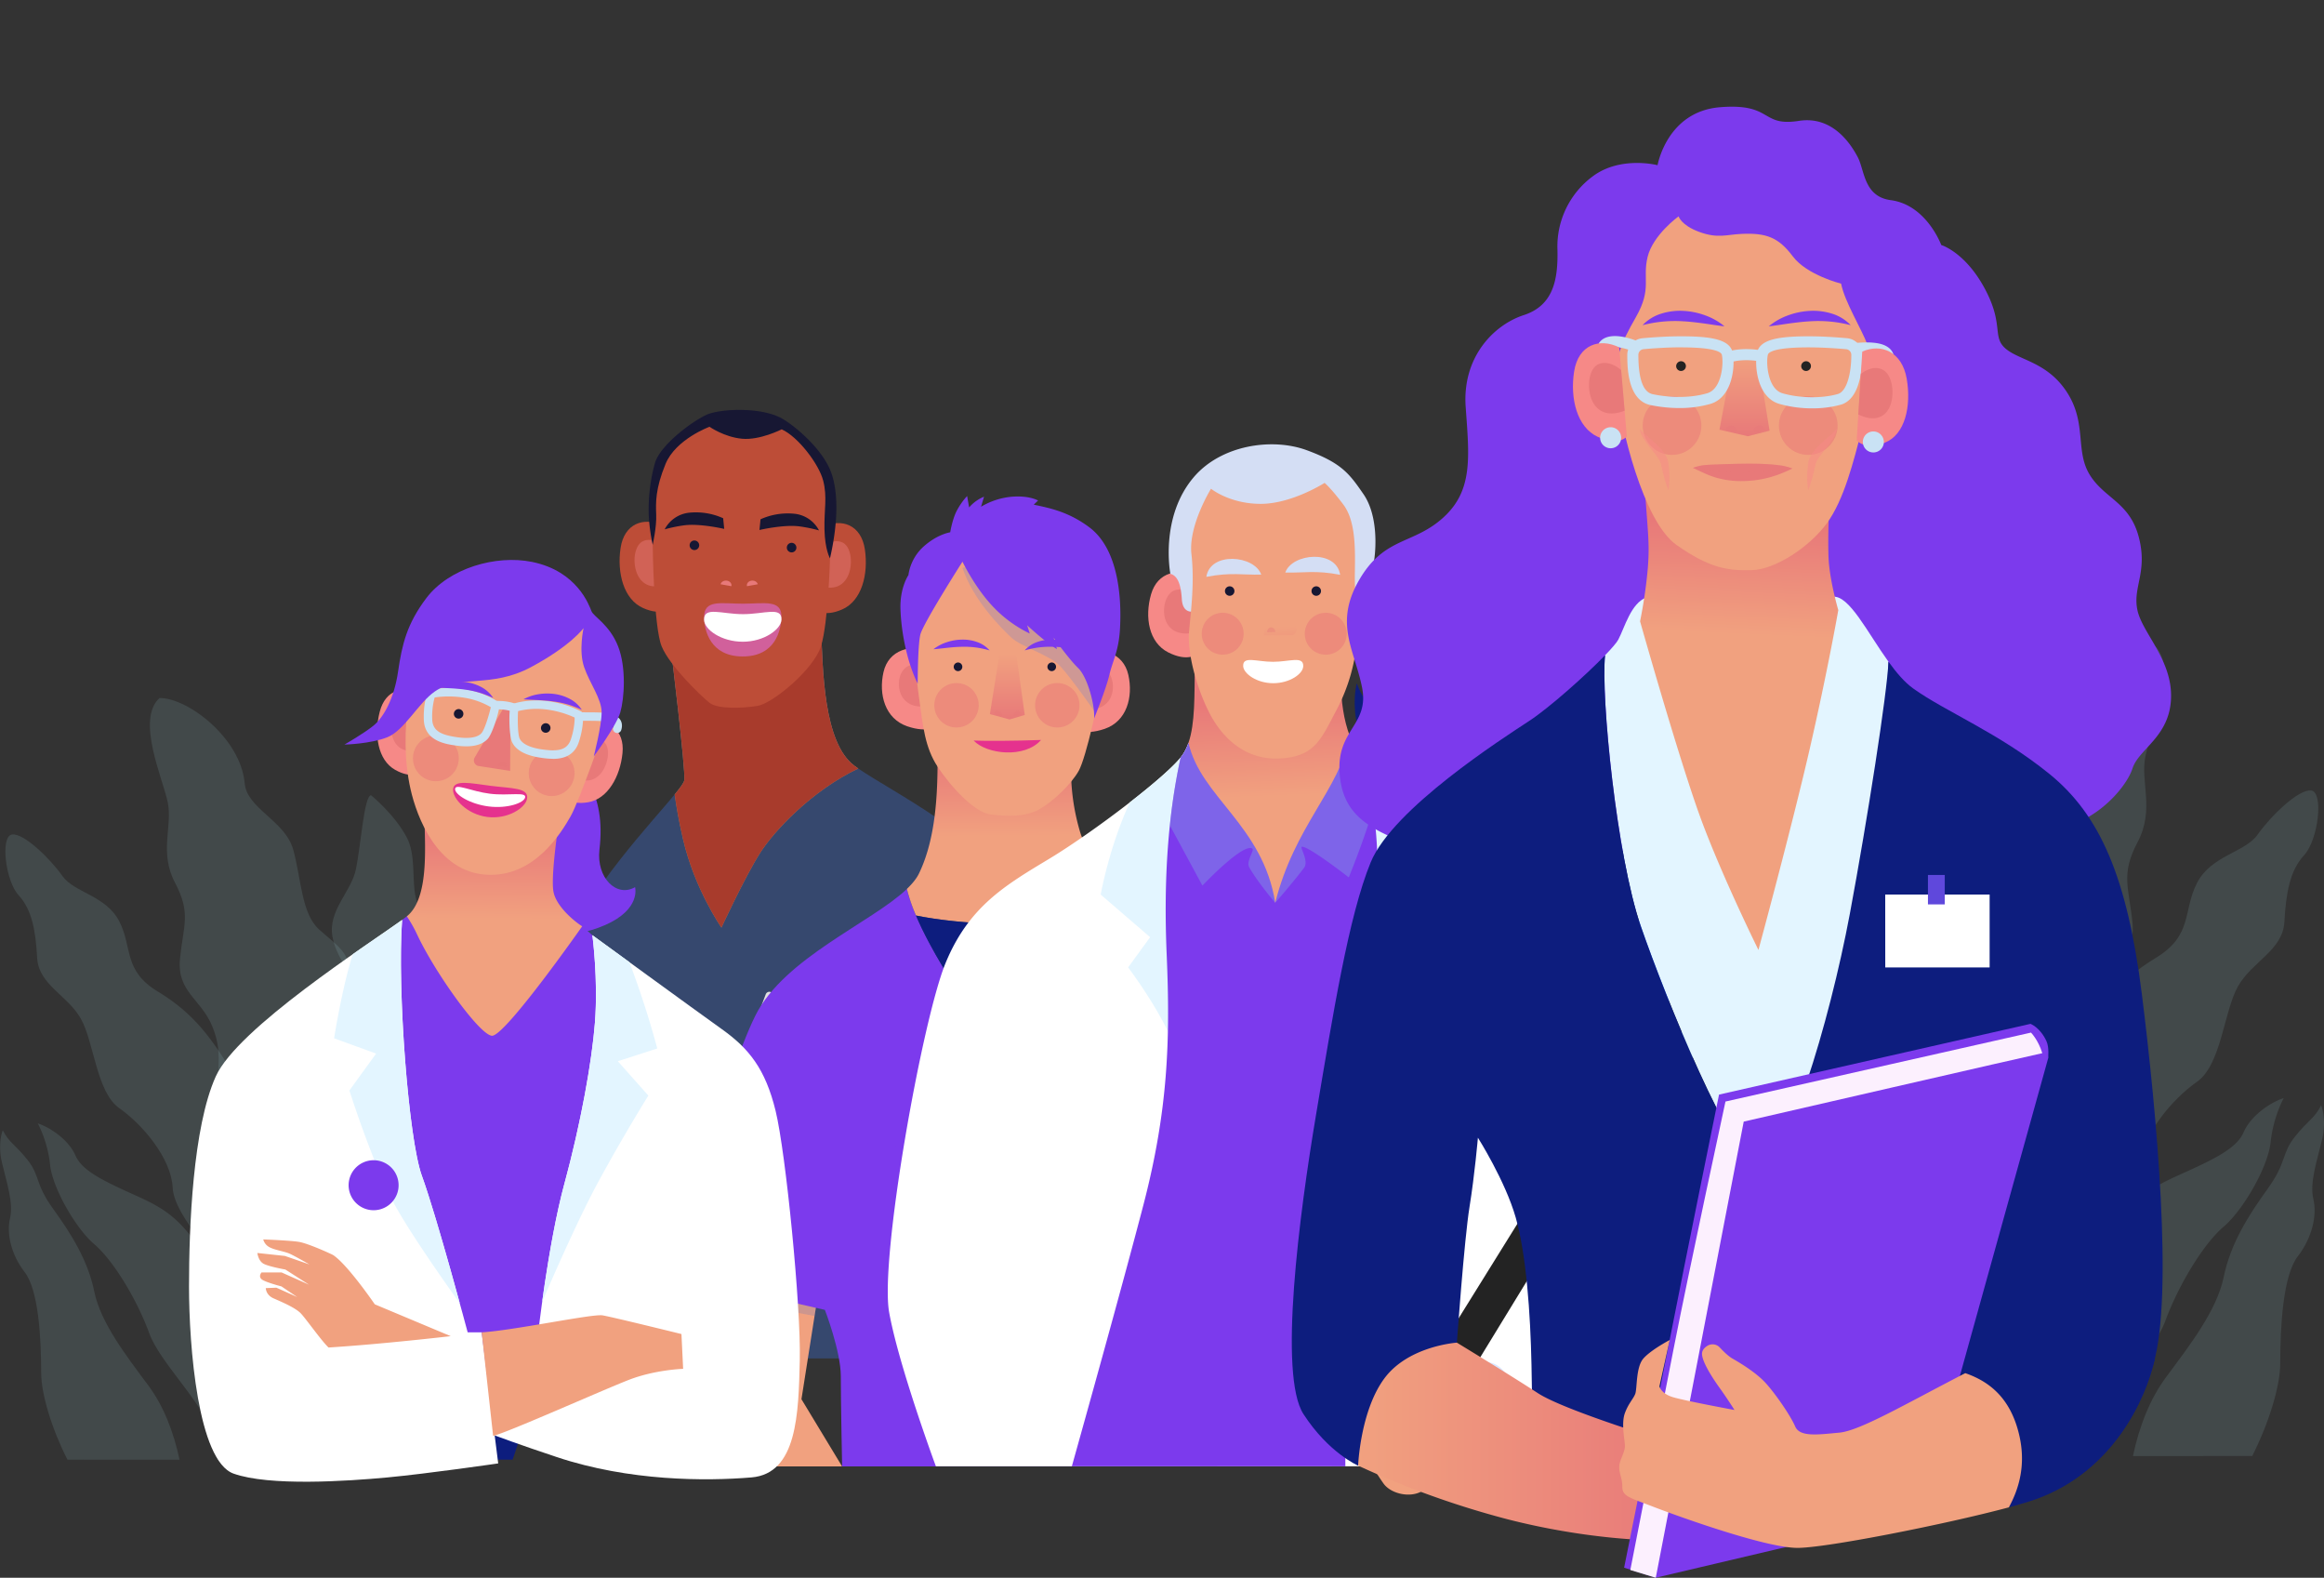 <?xml version="1.0" encoding="utf-8"?>
<svg id="Layer_1" data-name="Layer 1" xmlns="http://www.w3.org/2000/svg" viewBox="0 0 1990.37 1350.83">
  <rect x="0" y="0" width="1990.37" height="1350.83" fill="#333333" stroke="none"/>
  <defs>
    <style>.cls-1{mask:url(#mask);}.cls-2{fill:url(#linear-gradient);}.cls-3{mask:url(#mask-2);}.cls-4{fill:url(#linear-gradient-2);}.cls-5{mask:url(#mask-3);}.cls-6{fill:url(#linear-gradient-3);}.cls-7{mask:url(#mask-4);}.cls-8{fill:url(#linear-gradient-4);}.cls-9{mask:url(#mask-5);}.cls-10{fill:url(#linear-gradient-5);}.cls-11{mask:url(#mask-6);}.cls-12{fill:url(#linear-gradient-6);}.cls-13{mask:url(#mask-7);}.cls-14{fill:url(#linear-gradient-7);}.cls-15{mask:url(#mask-8);}.cls-16{fill:url(#linear-gradient-8);}.cls-17{mask:url(#mask-9);}.cls-18{fill:url(#linear-gradient-9);}.cls-19{mask:url(#mask-10);}.cls-20{fill:url(#linear-gradient-10);}.cls-21{mask:url(#mask-11);}.cls-22{fill:url(#linear-gradient-11);}.cls-23{mask:url(#mask-12);}.cls-24{fill:url(#linear-gradient-12);}.cls-25{mask:url(#mask-13);}.cls-26{fill:url(#linear-gradient-13);}.cls-27{mask:url(#mask-14);}.cls-28{fill:url(#linear-gradient-14);}.cls-29{mask:url(#mask-15);}.cls-30{fill:url(#linear-gradient-15);}.cls-31{mask:url(#mask-16);}.cls-32{fill:url(#linear-gradient-16);}.cls-33{mask:url(#mask-17);}.cls-34{fill:url(#linear-gradient-17);}.cls-35{mask:url(#mask-18);}.cls-36{fill:url(#linear-gradient-18);}.cls-37{mask:url(#mask-19);}.cls-38{fill:url(#linear-gradient-19);}.cls-39{mask:url(#mask-20);}.cls-40{fill:url(#linear-gradient-20);}.cls-41{mask:url(#mask-21);}.cls-42{fill:url(#linear-gradient-21);}.cls-43{mask:url(#mask-22);}.cls-44{fill:url(#linear-gradient-22);}.cls-45{mask:url(#mask-23);}.cls-46{fill:url(#linear-gradient-23);}.cls-47{mask:url(#mask-24);}.cls-48{fill:url(#linear-gradient-24);}.cls-49{mask:url(#mask-25);}.cls-50{fill:url(#linear-gradient-25);}.cls-51{mask:url(#mask-26);}.cls-52{fill:url(#linear-gradient-26);}.cls-53{mask:url(#mask-27);}.cls-54{fill:url(#linear-gradient-27);}.cls-55{mask:url(#mask-28);}.cls-56{fill:url(#linear-gradient-28);}.cls-57{mask:url(#mask-29);}.cls-58{fill:url(#linear-gradient-29);}.cls-59{mask:url(#mask-30);}.cls-60{fill:url(#linear-gradient-30);}.cls-61{mask:url(#mask-31);}.cls-62{fill:url(#linear-gradient-31);}.cls-63{mask:url(#mask-32);}.cls-64{fill:url(#linear-gradient-32);}.cls-65{mask:url(#mask-33);}.cls-66{fill:url(#linear-gradient-33);}.cls-110,.cls-129,.cls-67{fill:#3d6acc;}.cls-68{mask:url(#mask-34);}.cls-107,.cls-69,.cls-72,.cls-75,.cls-82,.cls-86,.cls-88,.cls-96,.cls-99{opacity:0.26;}.cls-101,.cls-103,.cls-105,.cls-107,.cls-109,.cls-110,.cls-116,.cls-119,.cls-121,.cls-129,.cls-133,.cls-135,.cls-137,.cls-139,.cls-144,.cls-146,.cls-150,.cls-156,.cls-158,.cls-161,.cls-163,.cls-165,.cls-168,.cls-174,.cls-178,.cls-180,.cls-182,.cls-69,.cls-72,.cls-75,.cls-78,.cls-80,.cls-82,.cls-86,.cls-88,.cls-90,.cls-92,.cls-94,.cls-96,.cls-99{isolation:isolate;}.cls-69{fill:url(#linear-gradient-34);}.cls-109,.cls-70{fill:#246afc;}.cls-71{mask:url(#mask-35-2);}.cls-72{fill:url(#linear-gradient-35);}.cls-73{fill:#0d1d7e;}.cls-74{mask:url(#mask-36-2);}.cls-75{fill:url(#linear-gradient-36);}.cls-76,.cls-83{fill:#afebf2;}.cls-77{mask:url(#mask-37-2);}.cls-103,.cls-105,.cls-78,.cls-80,.cls-90,.cls-92,.cls-94{opacity:0.14;}.cls-78{fill:url(#linear-gradient-37);}.cls-79{mask:url(#mask-38-2);}.cls-80{fill:url(#linear-gradient-38);}.cls-81{mask:url(#mask-39-2);}.cls-82{fill:url(#linear-gradient-39);}.cls-101,.cls-83,.cls-85{opacity:0.12;}.cls-84{mask:url(#mask-40-2);}.cls-86{fill:url(#linear-gradient-40);}.cls-87{mask:url(#mask-41-2);}.cls-88{fill:url(#linear-gradient-41);}.cls-89{mask:url(#mask-42-2);}.cls-90{fill:url(#linear-gradient-42);}.cls-91{mask:url(#mask-43-2);}.cls-92{fill:url(#linear-gradient-43);}.cls-93{mask:url(#mask-44-2);}.cls-94{fill:url(#linear-gradient-44);}.cls-95{mask:url(#mask-45-2);}.cls-96{fill:url(#linear-gradient-45);}.cls-97{fill:#103fcd;}.cls-98{mask:url(#mask-46-2);}.cls-99{fill:url(#linear-gradient-46);}.cls-100{mask:url(#mask-47-2);}.cls-101{fill:url(#linear-gradient-47);}.cls-102{mask:url(#mask-48-2);}.cls-103{fill:url(#linear-gradient-48);}.cls-104{mask:url(#mask-49-2);}.cls-105{fill:url(#linear-gradient-49);}.cls-106{mask:url(#mask-50-2);}.cls-107{fill:url(#linear-gradient-50);}.cls-108{fill:#bd4d37;}.cls-109,.cls-163{opacity:0.17;}.cls-110,.cls-150,.cls-156{opacity:0.39;}.cls-111{fill:#ffcb8a;}.cls-112{fill:#fff;}.cls-113{fill:#7c3aed;}.cls-114{fill:#8d8d8d;}.cls-115{fill:#a83b2c;}.cls-116,.cls-120,.cls-137,.cls-139,.cls-161,.cls-163{fill:#e87979;}.cls-116{opacity:0.47;}.cls-117{fill:#171733;}.cls-118{mask:url(#mask-51-2);}.cls-119{opacity:0.18;fill:url(#linear-gradient-51);}.cls-121{fill:#e373fa;opacity:0.51;}.cls-122{mask:url(#mask-52);}.cls-123{fill:url(#linear-gradient-52);}.cls-124{mask:url(#mask-53-2);}.cls-125{fill:url(#linear-gradient-53);}.cls-126{fill:#e1e1e1;}.cls-127{fill:#1c1c1c;}.cls-128{fill:#f1a17f;}.cls-129{opacity:0.2;}.cls-130{fill:url(#linear-gradient-54);}.cls-131{fill:#f68987;}.cls-132{mask:url(#mask-54-2);}.cls-133{fill:#837fcb;}.cls-133,.cls-135,.cls-137{opacity:0.36;}.cls-134{mask:url(#mask-55-2);}.cls-135{fill:url(#linear-gradient-55);}.cls-136{fill:url(#linear-gradient-56);}.cls-138{fill:#e5328e;}.cls-139{opacity:0.55;}.cls-140{fill:#e3f5ff;}.cls-141{fill:#956ef4;}.cls-142{fill:#05c5db;}.cls-143{mask:url(#mask-56-2);}.cls-144,.cls-146{opacity:0.42;}.cls-144{fill:url(#linear-gradient-57);}.cls-145{mask:url(#mask-57-2);}.cls-146{fill:url(#linear-gradient-58);}.cls-147{fill:#73dfeb;}.cls-148{fill:#c9e2f4;}.cls-149{mask:url(#mask-58-2);}.cls-150{fill:#81a8e2;}.cls-151{fill:url(#linear-gradient-59);}.cls-152{fill:#d4def4;}.cls-153{fill:#a2a2a2;}.cls-154{fill:url(#linear-gradient-60);}.cls-155{fill:#232323;}.cls-156{fill:#1d4d93;}.cls-157{mask:url(#mask-59-2);}.cls-158,.cls-168{opacity:0.21;}.cls-158{fill:url(#linear-gradient-61);}.cls-159{fill:url(#linear-gradient-62);}.cls-160{fill:url(#linear-gradient-63);}.cls-161{opacity:0.56;}.cls-162{opacity:0.49;}.cls-164{mask:url(#mask-60-2);}.cls-165{opacity:0.68;fill:url(#linear-gradient-64);}.cls-166{fill:url(#linear-gradient-65);}.cls-167{mask:url(#mask-61-2);}.cls-168{fill:url(#linear-gradient-66);}.cls-169{fill:#5f48dc;}.cls-170{mask:url(#mask-62-2);}.cls-171{fill:url(#linear-gradient-67);}.cls-172{fill:#fcf0fe;}.cls-173{mask:url(#mask-63-2);}.cls-174,.cls-178,.cls-180,.cls-182{opacity:0.31;}.cls-174{fill:url(#linear-gradient-68);}.cls-175{fill:url(#linear-gradient-69);}.cls-176{fill:url(#linear-gradient-70);}.cls-177{mask:url(#mask-64-2);}.cls-178{fill:url(#linear-gradient-71);}.cls-179{mask:url(#mask-65-2);}.cls-180{fill:url(#linear-gradient-72);}.cls-181{mask:url(#mask-66-2);}.cls-182{fill:url(#linear-gradient-73);}</style>
    <mask id="mask" x="1315.79" y="-13467.34" width="138.65" height="32766" maskUnits="userSpaceOnUse"/>
    <linearGradient id="linear-gradient" x1="1363.78" y1="9911.49" x2="1437.57" y2="9899.84" gradientTransform="matrix(1, 0, 0, -1, 0, 10552.68)" gradientUnits="userSpaceOnUse">
      <stop offset="0" stop-color="#fff"/>
      <stop offset="1"/>
    </linearGradient>
    <mask id="mask-2" x="1387.09" y="-13467.34" width="144.14" height="32766" maskUnits="userSpaceOnUse"/>
    <linearGradient id="linear-gradient-2" x1="-1469.67" y1="9774.35" x2="-1392.74" y2="9748.29" gradientTransform="matrix(0.81, 0, 0, -1, 2621.79, 10552.68)" href="#linear-gradient"/>
    <mask id="mask-3" x="128.39" y="-13467.34" width="173.15" height="32766" maskUnits="userSpaceOnUse"/>
    <linearGradient id="linear-gradient-3" x1="244.09" y1="9636.79" x2="172.23" y2="9615.43" href="#linear-gradient"/>
    <mask id="mask-4" x="284.2" y="-13467.34" width="82.1" height="32766" maskUnits="userSpaceOnUse"/>
    <linearGradient id="linear-gradient-4" x1="-2695.09" y1="16336.09" x2="-2671.86" y2="16328.23" gradientTransform="matrix(-3.43, -0.01, 0.67, -3.28, -19853.66, 54521.31)" href="#linear-gradient"/>
    <mask id="mask-5" x="4.59" y="-13467.34" width="280.66" height="32766" maskUnits="userSpaceOnUse"/>
    <linearGradient id="linear-gradient-5" x1="173.63" y1="9585.09" x2="138.67" y2="9565.67" gradientTransform="matrix(1, 0, 0, -1, 0, 10552.68)" gradientUnits="userSpaceOnUse">
      <stop offset="0" stop-color="#fff"/>
      <stop offset="1" stop-color="#ebebeb"/>
    </linearGradient>
    <mask id="mask-6" x="0.07" y="-13467.34" width="117.43" height="32766" maskUnits="userSpaceOnUse"/>
    <linearGradient id="linear-gradient-6" x1="-3445.96" y1="16136.67" x2="-3432.55" y2="16132.13" gradientTransform="translate(-12453.48 55017.4) rotate(180) scale(3.62 3.34)" href="#linear-gradient"/>
    <mask id="mask-7" x="1264" y="-13467.34" width="65.68" height="32766" maskUnits="userSpaceOnUse"/>
    <linearGradient id="linear-gradient-7" x1="183.26" y1="9905.47" x2="245.44" y2="9884.41" gradientTransform="matrix(1.03, 0, -0.2, -0.98, 3063.55, 10380.06)" href="#linear-gradient"/>
    <mask id="mask-8" x="380.18" y="-13467.34" width="115.83" height="32766" maskUnits="userSpaceOnUse"/>
    <linearGradient id="linear-gradient-8" x1="16692.71" y1="16153.97" x2="16711.32" y2="16147.67" gradientTransform="matrix(3.56, 0, 0, -3.34, -58947.08, 55017.39)" href="#linear-gradient"/>
    <mask id="mask-9" x="32.39" y="-13467.34" width="180.07" height="32766" maskUnits="userSpaceOnUse"/>
    <linearGradient id="linear-gradient-9" x1="-6846.73" y1="16143.24" x2="-6817.99" y2="16133.51" gradientTransform="translate(-18347.36 55017.4) rotate(180) scale(2.7 3.34)" href="#linear-gradient"/>
    <mask id="mask-10" x="1600.52" y="-13467.34" width="87.32" height="32766" maskUnits="userSpaceOnUse"/>
    <linearGradient id="linear-gradient-10" x1="462.38" y1="9634.47" x2="545.07" y2="9606.47" gradientTransform="matrix(1.03, 0, -0.2, -0.98, 3063.55, 10380.06)" href="#linear-gradient"/>
    <mask id="mask-11" x="1686.79" y="-13467.34" width="298.7" height="32766" maskUnits="userSpaceOnUse"/>
    <linearGradient id="linear-gradient-11" x1="1809.23" y1="9604.78" x2="1863.61" y2="9573.7" href="#linear-gradient"/>
    <mask id="mask-12" x="1865.4" y="-13467.34" width="125" height="32766" maskUnits="userSpaceOnUse"/>
    <linearGradient id="linear-gradient-12" x1="967.11" y1="9456.63" x2="1014.85" y2="9440.46" gradientTransform="matrix(1.08, 0, 0, -1, 880.82, 10552.68)" href="#linear-gradient"/>
    <mask id="mask-13" x="1462.42" y="-13467.34" width="123.29" height="32766" maskUnits="userSpaceOnUse"/>
    <linearGradient id="linear-gradient-13" x1="12465.5" y1="9523.87" x2="12531.76" y2="9501.43" gradientTransform="translate(14754.26 10552.67) rotate(180) scale(1.06 1)" href="#linear-gradient"/>
    <mask id="mask-14" x="1764.2" y="-13467.34" width="191.69" height="32766" maskUnits="userSpaceOnUse"/>
    <linearGradient id="linear-gradient-14" x1="-984.4" y1="9474.16" x2="-882.09" y2="9439.5" gradientTransform="matrix(0.81, 0, 0, -1, 2621.79, 10552.68)" href="#linear-gradient"/>
    <mask id="mask-15" x="613.49" y="-13467.34" width="40.16" height="32766" maskUnits="userSpaceOnUse"/>
    <linearGradient id="linear-gradient-15" x1="633.57" y1="10049.88" x2="633.57" y2="10101.67" href="#linear-gradient"/>
    <mask id="mask-16" x="620.22" y="-13467.34" width="239.16" height="32766" maskUnits="userSpaceOnUse"/>
    <linearGradient id="linear-gradient-16" x1="10244.28" y1="9511.4" x2="10110.36" y2="9509.21" gradientTransform="translate(10984.86 10552.68) rotate(180)" gradientUnits="userSpaceOnUse">
      <stop offset="0"/>
      <stop offset="1" stop-color="#fff"/>
    </linearGradient>
    <mask id="mask-17" x="425.79" y="-13467.34" width="86.06" height="32766" maskUnits="userSpaceOnUse"/>
    <linearGradient id="linear-gradient-17" x1="10530.42" y1="9646.55" x2="10459.07" y2="9633.38" href="#linear-gradient-16"/>
    <mask id="mask-18" x="1328.83" y="-13467.34" width="224.69" height="32766" maskUnits="userSpaceOnUse"/>
    <linearGradient id="linear-gradient-18" x1="-901.88" y1="9874.88" x2="-807.52" y2="9842.92" gradientTransform="matrix(0.88, 0, 0, -1, 2198.62, 10552.68)" href="#linear-gradient"/>
    <mask id="mask-19" x="577" y="-13467.34" width="129.48" height="32766" maskUnits="userSpaceOnUse"/>
    <linearGradient id="linear-gradient-19" x1="610.54" y1="9578.03" x2="721.85" y2="9528.81" gradientTransform="matrix(1, 0, 0, -1, 0, 10552.68)" href="#linear-gradient-16"/>
    <mask id="mask-20" x="1029.46" y="-13467.34" width="139.26" height="32766" maskUnits="userSpaceOnUse"/>
    <linearGradient id="linear-gradient-20" x1="1123.76" y1="9599.32" x2="1032.14" y2="9546.32" gradientTransform="matrix(1, 0, 0, -1, 0, 10552.68)" href="#linear-gradient-16"/>
    <mask id="mask-21" x="880.75" y="-13467.34" width="136.68" height="32766" maskUnits="userSpaceOnUse"/>
    <linearGradient id="linear-gradient-21" x1="1014.56" y1="9548.18" x2="887.47" y2="9353.63" gradientTransform="matrix(1, 0, 0, -1, 0, 10552.68)" href="#linear-gradient-16"/>
    <mask id="mask-22" x="1119.41" y="-13467.34" width="180.26" height="32766" maskUnits="userSpaceOnUse"/>
    <linearGradient id="linear-gradient-22" x1="1134.07" y1="9546.16" x2="1268.22" y2="9448.89" gradientTransform="matrix(1, 0, 0, -1, 0, 10552.68)" href="#linear-gradient-16"/>
    <mask id="mask-23" x="998.38" y="-13467.34" width="181.4" height="32766" maskUnits="userSpaceOnUse"/>
    <linearGradient id="linear-gradient-23" x1="1085.31" y1="9676.16" x2="1090.61" y2="9845.61" gradientTransform="matrix(1, 0, 0, -1, 0, 10552.68)" href="#linear-gradient-16"/>
    <mask id="mask-24" x="1386.02" y="-13467.34" width="120.21" height="32766" maskUnits="userSpaceOnUse"/>
    <linearGradient id="linear-gradient-24" x1="1437.01" y1="9848.95" x2="1393.82" y2="9817.76" gradientTransform="matrix(1, 0, 0, -1, 0, 10552.68)" href="#linear-gradient-16"/>
    <mask id="mask-25" x="1106.42" y="-13467.34" width="169.65" height="32766" maskUnits="userSpaceOnUse"/>
    <linearGradient id="linear-gradient-25" x1="1174.85" y1="9565.99" x2="1265.74" y2="9565.99" gradientTransform="matrix(1, 0, 0, -1, 0, 10552.68)" href="#linear-gradient-16"/>
    <mask id="mask-26" x="1485.6" y="-13467.34" width="106.95" height="32766" maskUnits="userSpaceOnUse"/>
    <linearGradient id="linear-gradient-26" x1="1534.58" y1="9839.17" x2="1580.77" y2="9822.97" gradientTransform="matrix(1, 0, 0, -1, 0, 10552.68)" href="#linear-gradient-16"/>
    <mask id="mask-27" x="1484.42" y="-13467.34" width="244.42" height="32766" maskUnits="userSpaceOnUse"/>
    <linearGradient id="linear-gradient-27" x1="1587.45" y1="9597.55" x2="1651.53" y2="9556.77" gradientTransform="matrix(1, 0, 0, -1, 0, 10552.68)" href="#linear-gradient-16"/>
    <mask id="mask-28" x="459.7" y="-13467.34" width="138.87" height="32766" maskUnits="userSpaceOnUse"/>
    <linearGradient id="linear-gradient-28" x1="538.47" y1="9522.45" x2="603.67" y2="9488.82" gradientTransform="matrix(1, 0, 0, -1, 0, 10552.68)" href="#linear-gradient-16"/>
    <mask id="mask-29" x="1463.17" y="-13467.34" width="94.01" height="32766" maskUnits="userSpaceOnUse"/>
    <linearGradient id="linear-gradient-29" x1="581.6" y1="9760.52" x2="617.51" y2="9748.36" gradientTransform="matrix(1.08, 0, 0, -1, 880.82, 10552.68)" href="#linear-gradient"/>
    <mask id="mask-30" x="260.1" y="-13467.34" width="140.44" height="32766" maskUnits="userSpaceOnUse"/>
    <linearGradient id="linear-gradient-30" x1="351.96" y1="9563.96" x2="308.36" y2="9453.89" gradientTransform="matrix(1, 0, 0, -1, 0, 10552.68)" href="#linear-gradient-16"/>
    <mask id="mask-31" x="166.81" y="-13467.34" width="114.58" height="32766" maskUnits="userSpaceOnUse"/>
    <linearGradient id="linear-gradient-31" x1="227.59" y1="9466.91" x2="283.79" y2="9437.92" gradientTransform="matrix(1, 0, 0, -1, 0, 10552.68)" href="#linear-gradient-16"/>
    <mask id="mask-32" x="574.9" y="-13467.34" width="81.05" height="32766" maskUnits="userSpaceOnUse"/>
    <linearGradient id="linear-gradient-32" x1="609.48" y1="9428.8" x2="581.39" y2="9380.85" gradientTransform="matrix(1, 0, 0, -1, 0, 10552.68)" href="#linear-gradient-16"/>
    <mask id="mask-33" x="1160.19" y="-13467.34" width="92.7" height="32766" maskUnits="userSpaceOnUse"/>
    <linearGradient id="linear-gradient-33" x1="12764.58" y1="9812.8" x2="12814.4" y2="9795.92" gradientTransform="translate(14754.26 10552.67) rotate(180) scale(1.06 1)" href="#linear-gradient"/>
    <mask id="mask-34" x="1315.79" y="383.15" width="138.65" height="522.06" maskUnits="userSpaceOnUse">
      <g id="mask-35">
        <g class="cls-1">
          <path class="cls-2" d="M1437.15,509.92c-11.09,21-5.55,29.16-3.32,51.94s-14.43,27.34-22.2,46.48-2.22,28.25-4.44,51.95-11.1,25.52-18.86,47.39,0,52,5.54,93c3.44,25.38-4.6,72.38-11.23,104.53h-65c4.25-34.69,7.86-72.53,6.29-91.54-3.33-40.33-15-60.15-2.49-86.81s33.29-24.61,27.46-60.83-5-60.15,25-86.13,10-52,11.65-73.13,24.14-26,28.3-47.17,1.8-47.38,34-76.45c16.29,14.87-2.34,55.26-5.67,71.67s6.07,34.18-5,55.1Z"/>
        </g>
      </g>
    </mask>
    <linearGradient id="linear-gradient-34" x1="1363.78" y1="9911.49" x2="1437.57" y2="9899.84" gradientTransform="matrix(1, 0, 0, -1, 0, 10552.68)" gradientUnits="userSpaceOnUse">
      <stop offset="0" stop-color="#3d6acc"/>
      <stop offset="1" stop-color="#fff"/>
    </linearGradient>
    <mask id="mask-35-2" x="1264" y="449.79" width="65.68" height="455.32" maskUnits="userSpaceOnUse">
      <g id="mask-36">
        <g class="cls-13">
          <path class="cls-14" d="M1313.51,905.06c12.36-50.16,10.76-133.62,4.22-156.29-8.2-28.41.07-77.88,4.2-101.19s-4.81-43.76-7.84-58.54,11.74-23.89,15.13-42.09-12.82-30.67-16.08-46.58-5.61-50.59-10.36-50.58c.48,28.42-16.39,30.16-12.56,51.75s17.81,31.8,1.11,48.89-10.77,22.75-9.48,55.15-23.58,36.73-12.62,67c12.75,35.25,14.62,68.25,1.47,92.59-16,29.63,2.3,80.29-2.3,114.65a82.6,82.6,0,0,1,2.5,25.29Z"/>
        </g>
      </g>
    </mask>
    <linearGradient id="linear-gradient-35" x1="183.26" y1="9905.47" x2="245.44" y2="9884.41" gradientTransform="matrix(1.03, 0, -0.2, -0.98, 3063.55, 10380.06)" href="#linear-gradient-34"/>
    <mask id="mask-36-2" x="1328.83" y="476.7" width="224.69" height="428.48" maskUnits="userSpaceOnUse">
      <g id="mask-37">
        <g class="cls-35">
          <path class="cls-36" d="M1551.16,478l-2.18-1.3c-9.14,25.48-24.37,32.43-31,51s-20.82,16.21-31,44-50.36,38.1-57.89,78.18c-8.84,47.09-55.13,41.06-53.42,129.43.75,38.58-26.72,42.15-40.12,75.78-9.16,23-6.3,50.09-6.3,50.09h21.51c10.09-15.21,26.91-31.94,30.61-46.26,5.07-19.68,2-51.53,13.2-70.64s43.16-49.23,44.17-69.49,20.82-43.44,36.56-54.44,17.26-45.17,26.4-61.38,28.94-23.16,30-41.69,3.55-33,12.69-42.86c8.2-8.84,11.9-34.32,6.77-40.42Z"/>
        </g>
      </g>
    </mask>
    <linearGradient id="linear-gradient-36" x1="-901.88" y1="9874.88" x2="-807.52" y2="9842.92" gradientTransform="matrix(0.88, 0, 0, -1, 2198.62, 10552.68)" href="#linear-gradient-34"/>
    <mask id="mask-37-2" x="1463.17" y="679.37" width="94.01" height="225.8" maskUnits="userSpaceOnUse">
      <g id="mask-38">
        <g class="cls-57">
          <path class="cls-58" d="M1511,905.17c10.65-20.91,18-44.9,18-59.6,0-24.33,1.89-56.75,11.3-68.92s12.55-26.63,10-37.06,2.51-24.9,5.64-38.22-.63-22-.63-22c-3.55,28.76-15.26,26.06-17.35,43s-2.09,28.57-11.3,40.15-8.36,26.64-20.91,54.44-35.55,53.66-39.74,72.58c-.84,3.8-1.81,9.28-2.84,15.59Z"/>
        </g>
      </g>
    </mask>
    <linearGradient id="linear-gradient-37" x1="581.6" y1="9760.52" x2="617.51" y2="9748.36" gradientTransform="matrix(1.08, 0, 0, -1, 880.82, 10552.68)" href="#linear-gradient-34"/>
    <mask id="mask-38-2" x="1160.19" y="585.04" width="92.7" height="320.13" maskUnits="userSpaceOnUse">
      <g id="mask-39">
        <g class="cls-65">
          <path class="cls-66" d="M1205.78,905.17c-10.51-29.65-17.76-63.66-17.76-84.51,0-34.48-1.86-80.45-11.14-97.69s-12.37-37.77-9.9-52.55-2.47-35.3-5.56-54.18.61-31.2.61-31.2c3.51,40.77,15.06,36.94,17.12,61s2.06,40.51,11.14,56.93,8.24,37.76,20.62,77.17S1246,856.22,1250.09,883c.83,5.39,1.79,13.16,2.8,22.11Z"/>
        </g>
      </g>
    </mask>
    <linearGradient id="linear-gradient-38" x1="12764.58" y1="9812.8" x2="12814.4" y2="9795.92" gradientTransform="translate(14754.26 10552.67) rotate(180) scale(1.06 1)" href="#linear-gradient-34"/>
    <mask id="mask-39-2" x="1387.09" y="674.74" width="144.14" height="230.43" maskUnits="userSpaceOnUse">
      <g id="mask-40">
        <g class="cls-3">
          <path class="cls-4" d="M1505.42,721.06c-9,17.38-23.56,9.27-49.37,33.59s-13.47,26.64-36.47,63.12-26.93,51-30.86,78.76c-.36,2.57-.93,5.49-1.63,8.64h21.27v-3.43c0-27.8,37.59-59.07,46.56-83.39s25.25-50.38,37.59-60.8,28.62-38.22,30.3-54.44a82,82,0,0,1,8.42-28.37c-18.52,22-16.83,29-25.81,46.32Z"/>
        </g>
      </g>
    </mask>
    <linearGradient id="linear-gradient-39" x1="-1469.67" y1="9774.35" x2="-1392.74" y2="9748.29" gradientTransform="matrix(0.81, 0, 0, -1, 2621.79, 10552.68)" href="#linear-gradient-34"/>
    <mask id="mask-40-2" x="128.39" y="597.57" width="173.15" height="652.19" maskUnits="userSpaceOnUse">
      <g id="mask-41">
        <g class="cls-5">
          <path class="cls-6" d="M150,756c13.87,26.18,6.93,36.43,4.16,64.89s18,34.15,27.73,58.06,2.77,35.29,5.54,64.9,13.86,31.87,23.57,59.2,0,64.89-6.93,116.12c-4.29,31.7,5.75,90.42,14,130.59h81.16c-5.31-43.35-9.82-90.62-7.86-114.37,4.16-50.37,18.72-75.13,3.12-108.44s-41.59-30.73-34.31-76S266.4,875.82,229,843.37,216.49,778.48,214.41,752s-30.15-32.45-35.35-58.92-2.25-59.19-42.43-95.51c-20.36,18.58,2.92,69,7.08,89.54S136.09,729.81,150,756Z"/>
        </g>
      </g>
    </mask>
    <linearGradient id="linear-gradient-40" x1="244.09" y1="9636.79" x2="172.23" y2="9615.43" href="#linear-gradient-34"/>
    <mask id="mask-41-2" x="284.2" y="680.89" width="82.1" height="568.82" maskUnits="userSpaceOnUse">
      <g id="mask-42">
        <g class="cls-7">
          <path class="cls-8" d="M304.41,1249.62C289,1187,291,1082.7,299.14,1054.38c10.24-35.49-.1-97.29-5.25-126.41s6-54.67,9.79-73.13S289,825,284.78,802.26s16-38.32,20.09-58.19,7-63.19,12.94-63.18c-.6,35.5,20.47,37.67,15.69,64.64s-22.24,39.73-1.39,61.07S345.57,835,344,875.5s29.46,45.89,15.77,83.74c-15.93,44-18.25,85.26-1.84,115.66,20,37-2.86,100.3,2.88,143.22-3,12.72-3.76,23.12-3.12,31.59Z"/>
        </g>
      </g>
    </mask>
    <linearGradient id="linear-gradient-41" x1="-2695.09" y1="16336.09" x2="-2671.86" y2="16328.23" gradientTransform="matrix(-3.43, -0.01, 0.67, -3.28, -19853.66, 54521.31)" href="#linear-gradient-34"/>
    <mask id="mask-42-2" x="4.59" y="714.49" width="280.66" height="535.24" maskUnits="userSpaceOnUse">
      <g id="mask-43">
        <g class="cls-9">
          <path class="cls-10" d="M7.53,716.12l2.73-1.63C21.67,746.32,40.7,755,49,778.15s26,20.25,38.69,55,62.9,47.59,72.3,97.65c11,58.84,68.88,51.31,66.74,161.7-.93,48.19,33.38,52.65,50.12,94.67,11.45,28.74,7.87,62.56,7.87,62.56H257.8c-12.61-19-33.62-39.89-38.23-57.78-6.35-24.59-2.54-64.38-16.49-88.25s-53.92-61.49-55.19-86.81-26-54.26-45.66-68-21.57-56.43-33-76.68-36.14-29-37.41-52.11S27.38,778.87,16,766.57c-10.25-11-14.87-42.83-8.47-50.45Z"/>
        </g>
      </g>
    </mask>
    <linearGradient id="linear-gradient-42" x1="173.63" y1="9585.09" x2="138.67" y2="9565.67" href="#linear-gradient-34"/>
    <mask id="mask-43-2" x="0.07" y="967.68" width="117.43" height="282.08" maskUnits="userSpaceOnUse">
      <g id="mask-44">
        <g class="cls-11">
          <path class="cls-12" d="M57.76,1249.76c-13.31-26.13-22.5-56.1-22.5-74.47,0-30.38-2.35-70.89-14.11-86.08s-15.67-33.28-12.54-46.3-3.13-31.1-7-47.74.78-27.49.78-27.49c4.44,35.93,19.08,32.55,21.69,53.77s2.61,35.69,14.11,50.16,10.45,33.27,26.12,68,44.42,67,49.64,90.66c1,4.75,2.27,11.6,3.55,19.49Z"/>
        </g>
      </g>
    </mask>
    <linearGradient id="linear-gradient-43" x1="-3445.96" y1="16136.67" x2="-3432.55" y2="16132.13" gradientTransform="translate(-12453.48 55017.4) rotate(180) scale(3.62 3.34)" href="#linear-gradient-34"/>
    <mask id="mask-44-2" x="380.18" y="849.81" width="115.83" height="399.95" maskUnits="userSpaceOnUse">
      <g id="mask-45">
        <g class="cls-15">
          <path class="cls-16" d="M439,1249.76c13.12-37,22.19-79.54,22.19-105.57,0-43.08,2.31-100.51,13.91-122.05S490.54,975,487.45,956.5s3.09-44.1,7-67.69-.78-39-.78-39C489.3,900.75,474.87,896,472.29,926s-2.57,50.6-13.91,71.11-10.3,47.18-25.76,96.41-43.79,95-48.95,128.54c-1,6.74-2.23,16.44-3.49,27.63Z"/>
        </g>
      </g>
    </mask>
    <linearGradient id="linear-gradient-44" x1="16692.71" y1="16153.97" x2="16711.32" y2="16147.67" gradientTransform="matrix(3.56, 0, 0, -3.34, -58947.08, 55017.39)" href="#linear-gradient-34"/>
    <mask id="mask-45-2" x="32.39" y="961.88" width="180.07" height="287.92" maskUnits="userSpaceOnUse">
      <g id="mask-46">
        <g class="cls-17">
          <path class="cls-18" d="M64.67,1019.76c11.22,21.71,29.44,11.58,61.68,42s16.82,33.28,45.56,78.85,33.64,63.66,38.55,98.38c.45,3.22,1.15,6.87,2,10.81H185.93v-4.3c0-34.72-47-73.78-58.18-104.17s-31.54-62.93-47-76-35.74-47.75-37.84-68a102.65,102.65,0,0,0-10.52-35.45c23.17,27.5,21.07,36.18,32.28,57.88Z"/>
        </g>
      </g>
    </mask>
    <linearGradient id="linear-gradient-45" x1="-6846.73" y1="16143.24" x2="-6817.99" y2="16133.51" gradientTransform="translate(-18347.36 55017.4) rotate(180) scale(2.7 3.34)" href="#linear-gradient-34"/>
    <mask id="mask-46-2" x="1600.52" y="640.98" width="87.32" height="605.53" maskUnits="userSpaceOnUse">
      <g id="mask-47">
        <g class="cls-19">
          <path class="cls-20" d="M1666.32,1246.48c16.43-66.7,14.31-177.69,5.61-207.84-10.9-37.78.1-103.57,5.59-134.57s-6.4-58.2-10.42-77.84,15.6-31.78,20.12-56-17-40.79-21.39-62S1658.36,641,1652.05,641c.64,37.79-21.79,40.1-16.7,68.82s23.68,42.29,1.48,65-14.33,30.27-12.61,73.35-31.36,48.85-16.78,89.14c17,46.88,19.43,90.76,2,123.13-21.27,39.39,3,106.77-3.06,152.46,3.23,13.53,4,24.61,3.31,33.63Z"/>
        </g>
      </g>
    </mask>
    <linearGradient id="linear-gradient-46" x1="462.38" y1="9634.47" x2="545.07" y2="9606.47" gradientTransform="matrix(1.03, 0, -0.2, -0.98, 3063.55, 10380.06)" href="#linear-gradient-34"/>
    <mask id="mask-47-2" x="1686.79" y="676.82" width="298.7" height="569.8" maskUnits="userSpaceOnUse">
      <g id="mask-48">
        <g class="cls-21">
          <path class="cls-22" d="M1982.35,678.55l-2.89-1.73c-12.16,33.88-32.41,43.12-41.19,67.76s-27.68,21.57-41.19,58.53-67,50.66-77,104c-11.77,62.63-73.32,54.62-71,172.13,1,51.3-35.53,56-53.35,100.78-12.19,30.59-8.38,66.6-8.38,66.6H1716c13.42-20.23,35.79-42.47,40.7-61.51,6.75-26.18,2.7-68.54,17.55-94s57.4-65.46,58.75-92.41,27.68-57.76,48.61-72.39,23-60.06,35.11-81.63,38.49-30.8,39.84-55.44,4.73-43.9,16.88-57c10.85-11.69,15.77-45.57,8.95-53.69Z"/>
        </g>
      </g>
    </mask>
    <linearGradient id="linear-gradient-47" x1="1809.23" y1="9604.78" x2="1863.61" y2="9573.7" href="#linear-gradient-34"/>
    <mask id="mask-48-2" x="1865.4" y="946.34" width="125" height="300.28" maskUnits="userSpaceOnUse">
      <g id="mask-49">
        <g class="cls-23">
          <path class="cls-24" d="M1928.88,1246.62c14.17-27.81,24-59.71,24-79.26,0-32.35,2.5-75.47,15-91.64s16.69-35.43,13.35-49.29,3.34-33.11,7.51-50.82-.83-29.27-.83-29.27c-4.73,38.25-20.3,34.66-23.08,57.25s-2.79,38-15,53.39-11.13,35.42-27.82,72.39-47.28,71.36-52.84,96.51c-1.12,5.06-2.41,12.35-3.77,20.74Z"/>
        </g>
      </g>
    </mask>
    <linearGradient id="linear-gradient-48" x1="967.11" y1="9456.63" x2="1014.85" y2="9440.46" gradientTransform="matrix(1.08, 0, 0, -1, 880.82, 10552.68)" href="#linear-gradient-34"/>
    <mask id="mask-49-2" x="1462.42" y="820.9" width="123.29" height="425.72" maskUnits="userSpaceOnUse">
      <g id="mask-50">
        <g class="cls-25">
          <path class="cls-26" d="M1523.06,1246.62c-14-39.43-23.62-84.66-23.62-112.38,0-45.85-2.47-107-14.81-129.92s-16.46-50.22-13.17-69.87-3.29-47-7.4-72.06.82-41.49.82-41.49c4.66,54.23,20,49.13,22.76,81.16s2.75,53.86,14.81,75.69,11,50.23,27.43,102.63,46.62,101.17,52.1,136.84c1.1,7.17,2.38,17.5,3.73,29.4Z"/>
        </g>
      </g>
    </mask>
    <linearGradient id="linear-gradient-49" x1="12465.5" y1="9523.87" x2="12531.76" y2="9501.43" gradientTransform="translate(14754.26 10552.67) rotate(180) scale(1.06 1)" href="#linear-gradient-34"/>
    <mask id="mask-50-2" x="1764.2" y="940.19" width="191.69" height="306.44" maskUnits="userSpaceOnUse">
      <g id="mask-51">
        <g class="cls-27">
          <path class="cls-28" d="M1921.53,1001.79c-11.94,23.1-31.34,12.32-65.66,44.67s-17.91,35.42-48.5,83.94-35.81,67.76-41,104.73c-.49,3.42-1.24,7.3-2.17,11.5h28.28v-4.57c0-37,50-78.55,61.93-110.89s33.57-67,50-80.86,38-50.83,40.29-72.39a109,109,0,0,1,11.19-37.73c-24.66,29.26-22.43,38.5-34.36,61.6Z"/>
        </g>
      </g>
    </mask>
    <linearGradient id="linear-gradient-50" x1="-984.4" y1="9474.16" x2="-882.09" y2="9439.5" gradientTransform="matrix(0.81, 0, 0, -1, 2621.79, 10552.68)" href="#linear-gradient-34"/>
    <mask id="mask-51-2" x="613.49" y="450.22" width="40.16" height="54.12" maskUnits="userSpaceOnUse">
      <g id="mask-53">
        <g class="cls-29">
          <path class="cls-30" d="M642.7,450.9l10.95,49-22.72,4.42-17.44-3.74,9.74-50.38Z"/>
        </g>
      </g>
    </mask>
    <linearGradient id="linear-gradient-51" x1="633.57" y1="10049.88" x2="633.57" y2="10101.67" gradientTransform="matrix(1, 0, 0, -1, 0, 10552.68)" gradientUnits="userSpaceOnUse">
      <stop offset="0" stop-color="#fff"/>
      <stop offset="1" stop-color="#fff"/>
    </linearGradient>
    <mask id="mask-52" x="620.22" y="918.26" width="239.16" height="244.78" maskUnits="userSpaceOnUse">
      <g id="mask-54">
        <g class="cls-31">
          <path class="cls-32" d="M645.32,1012.66c40.62-84.53,137.21-94.4,137.21-94.4,8.78,30.73,74.65,167.94,74.65,167.94l2.2,76.84H622c-3.46-31.9-4.64-92.18,23.32-150.38Z"/>
        </g>
      </g>
    </mask>
    <linearGradient id="linear-gradient-52" x1="10244.28" y1="9511.4" x2="10110.36" y2="9509.21" gradientTransform="translate(10984.86 10552.68) rotate(180)" gradientUnits="userSpaceOnUse">
      <stop offset="0" stop-color="#fff"/>
      <stop offset="1" stop-color="#3d6acc"/>
    </linearGradient>
    <mask id="mask-53-2" x="425.79" y="762.54" width="86.06" height="302.93" maskUnits="userSpaceOnUse">
      <g id="mask-55">
        <g class="cls-33">
          <path class="cls-34" d="M464.21,1062.05c-24.16-4.39-38.42-12.08-38.42-12.08s28.54-170.13,57.07-237.09c7.27-17,17.45-34.14,28.6-50.34,2,41.31-4.44,83.27-4.44,83.27-7.69,48.3-16.47,69.15-17.57,99.89s14.27,119.65,14.27,119.65-15.36,1.09-39.51-3.3Z"/>
        </g>
      </g>
    </mask>
    <linearGradient id="linear-gradient-53" x1="10530.42" y1="9646.55" x2="10459.07" y2="9633.38" href="#linear-gradient-52"/>
    <linearGradient id="linear-gradient-54" x1="860.72" y1="9836.81" x2="860.07" y2="9906.72" gradientTransform="matrix(1, 0, 0, -1, 0, 10552.68)" gradientUnits="userSpaceOnUse">
      <stop offset="0" stop-color="#f1a17f"/>
      <stop offset="1" stop-color="#e87979"/>
    </linearGradient>
    <mask id="mask-54-2" x="577" y="868.65" width="129.48" height="252.88" maskUnits="userSpaceOnUse">
      <g id="mask-56">
        <g class="cls-37">
          <path class="cls-38" d="M704.58,950.35s9.08-71.93-35.59-81c-7.41-1.51-15.2-.51-23,2.2C617.59,930.29,577,1092,577,1092l129.48,29.53s-11-44.68-14.76-72.69,3-70.47,12.86-98.49Z"/>
        </g>
      </g>
    </mask>
    <mask id="mask-55-2" x="1029.46" y="838.48" width="139.26" height="259.07" maskUnits="userSpaceOnUse">
      <g id="mask-57">
        <g class="cls-39">
          <path class="cls-40" d="M1168.72,1072.64s-45.42-149.92-75-202.16a177.43,177.43,0,0,0-22.52-32c-25.36,16.77-47.63,71.46-40.33,105,7.57,34.83,16.66,52.24,18.17,87.07s-6.43,67-6.43,67Z"/>
        </g>
      </g>
    </mask>
    <linearGradient id="linear-gradient-55" x1="1123.76" y1="9599.32" x2="1032.14" y2="9546.32" gradientTransform="matrix(1, 0, 0, -1, 0, 10552.68)" gradientUnits="userSpaceOnUse">
      <stop offset="0" stop-color="#fff"/>
      <stop offset="1" stop-color="#9f9f9f"/>
    </linearGradient>
    <linearGradient id="linear-gradient-56" x1="862.68" y1="9992.65" x2="862.68" y2="9936.71" href="#linear-gradient-54"/>
    <mask id="mask-56-2" x="880.75" y="900.82" width="136.68" height="354.58" maskUnits="userSpaceOnUse">
      <g id="mask-58">
        <g class="cls-41">
          <path class="cls-42" d="M1007.74,1196.82c2.92-98.67,3.57-197.48,9.69-296-52.3,2.69-101.46,9.36-104.52,22.75C906.63,951,880.75,1115,880.75,1115c10.19,25.87,37.25,140.4,37.25,140.4h87.67q1.2-29.28,2.07-58.58Z"/>
        </g>
      </g>
    </mask>
    <linearGradient id="linear-gradient-57" x1="9862.31" y1="9237.56" x2="9735.22" y2="9043.01" href="#linear-gradient-52"/>
    <mask id="mask-57-2" x="1119.41" y="867.08" width="180.26" height="388.32" maskUnits="userSpaceOnUse">
      <g id="mask-59">
        <g class="cls-43">
          <path class="cls-44" d="M1142.77,902.38a92.21,92.21,0,0,0-11.59-1.45q-1.18,18.84-2.14,37.7c-5.2,105.52-5.19,211.23-9.63,316.77h130.45l24.71-139.63s9.41-72.18,12.55-108.26,12.55-140.43,12.55-140.43S1166.31,907.87,1142.77,902.38Z"/>
        </g>
      </g>
    </mask>
    <linearGradient id="linear-gradient-58" x1="9571.52" y1="9636.08" x2="9705.67" y2="9538.81" href="#linear-gradient-52"/>
    <mask id="mask-58-2" x="998.38" y="630.28" width="181.4" height="253.38" maskUnits="userSpaceOnUse">
      <g id="mask-60">
        <g class="cls-45">
          <path class="cls-46" d="M1000.21,883.66c29.8-.93,59.62-3.1,89.4-3.41,23.31-.25,46.64-.57,70-.77a840.13,840.13,0,0,1,16.14-96c9.46-42.55-.08-96.49-4.81-128.25a78.89,78.89,0,0,1-14.84-25c-10.09,39.71-41.37,82.21-64.29,82.21-22.38,0-62.72-41.87-73.88-76.67a43,43,0,0,1-5.17,10.56c-.44.65-1,1.35-1.58,2.08-10.42,47.89-14.82,102.24-11.94,169.15,1,23,1.43,44.62,1,66Z"/>
        </g>
      </g>
    </mask>
    <linearGradient id="linear-gradient-59" x1="1088.95" y1="9870.81" x2="1085.71" y2="9951.08" href="#linear-gradient-54"/>
    <linearGradient id="linear-gradient-60" x1="-2848.7" y1="16438.22" x2="-2848.7" y2="16413.22" gradientTransform="matrix(-1.85, 0.12, -0.14, -2.16, -1872.68, 36384.67)" href="#linear-gradient-54"/>
    <mask id="mask-59-2" x="1386.02" y="511.57" width="120.21" height="369.55" maskUnits="userSpaceOnUse">
      <g id="mask-61">
        <g class="cls-47">
          <path class="cls-48" d="M1430.66,511.8c-12.55-.12-20.64-.23-20.64-.23-13.21,4.79-18.6,25.79-24,36,4.2,65.39,31.19,165,50.39,223.16s49.19,110.39,49.19,110.39,15.6-49.8,20.4-67.79-66-294-66-294Z"/>
        </g>
      </g>
    </mask>
    <linearGradient id="linear-gradient-61" x1="9708.97" y1="9987.83" x2="9665.78" y2="9956.64" href="#linear-gradient-52"/>
    <linearGradient id="linear-gradient-62" x1="1492.54" y1="10103.8" x2="1488.49" y2="10009.32" gradientTransform="matrix(1, 0, 0, -1, 0, 10552.68)" gradientUnits="userSpaceOnUse">
      <stop offset="0" stop-color="#e87979"/>
      <stop offset="1" stop-color="#f1a17f"/>
    </linearGradient>
    <linearGradient id="linear-gradient-63" x1="1494.07" y1="10248.08" x2="1494.07" y2="10179.16" href="#linear-gradient-54"/>
    <mask id="mask-60-2" x="1106.42" y="718.51" width="169.65" height="536.36" maskUnits="userSpaceOnUse">
      <g id="mask-62">
        <g class="cls-49">
          <path class="cls-50" d="M1185.81,718.51A91.12,91.12,0,0,0,1174,738.33c-18.89,45.9-32.39,130.47-46.79,216s-32.39,223.16-10.79,256.44,46.78,44.1,46.78,44.1,18-36,39.61-66.58,45-38.7,45-38.7,6.29-88.19,10.8-116.09,7.2-59.38,7.2-59.38c-21.6-45.89,4.5-109.78,9.9-124.18,5.14-13.94-46.64-89-89.9-131.43Z"/>
        </g>
      </g>
    </mask>
    <linearGradient id="linear-gradient-64" x1="9547.1" y1="9565.99" x2="9637.99" y2="9565.99" href="#linear-gradient-52"/>
    <linearGradient id="linear-gradient-65" x1="1163.15" y1="9318.53" x2="1433.11" y2="9318.53" href="#linear-gradient-54"/>
    <mask id="mask-61-2" x="1485.6" y="510.93" width="106.95" height="411.57" maskUnits="userSpaceOnUse">
      <g id="mask-63">
        <g class="cls-51">
          <path class="cls-52" d="M1569.59,511c-2.72.35-7.88.6-14.74.79L1506,813.32l-20.4,67.79L1515,922.5s16.19-35.4,25.79-73.79,25.8-120.58,35.4-172.17c8.29-44.58,16.58-116,16.36-147-8.16-11.44-15.77-19.47-23-18.54Z"/>
        </g>
      </g>
    </mask>
    <linearGradient id="linear-gradient-66" x1="9855.64" y1="9693.24" x2="9901.83" y2="9677.04" href="#linear-gradient-52"/>
    <mask id="mask-62-2" x="1484.42" y="647.39" width="244.42" height="599.37" maskUnits="userSpaceOnUse">
      <g id="mask-64">
        <g class="cls-53">
          <path class="cls-54" d="M1716.18,776c-7.76,50.5-.52,114.42,4,178.31s9.45,175,8.55,180.42-23.85,22.5-47.24,39.6c-25.68,18.76-197.07,72.43-197.07,72.43S1560,706.85,1597.8,667.26s86.36-7.78,86.36-7.78Z"/>
        </g>
      </g>
    </mask>
    <linearGradient id="linear-gradient-67" x1="9798.66" y1="9344.51" x2="9862.74" y2="9303.73" href="#linear-gradient-52"/>
    <mask id="mask-63-2" x="459.7" y="890.63" width="138.87" height="258.39" maskUnits="userSpaceOnUse">
      <g id="mask-65">
        <g class="cls-55">
          <path class="cls-56" d="M504.44,916.36a960,960,0,0,1-21.08,97.22c-14.17,52.31-22.88,131.5-22.88,131.5l-.78.88c30.78,2.74,123.92,6.7,123.92-3.79,0-12.59-11.14-77.49-11.62-94s5.32-41.65,19.85-58.12c0,0,17.44-48.92-3.87-85.73-14.31-24.67-51.53-13.15-83.54,12Z"/>
        </g>
      </g>
    </mask>
    <linearGradient id="linear-gradient-68" x1="9233.04" y1="10147.36" x2="9298.24" y2="10113.73" href="#linear-gradient-52"/>
    <linearGradient id="linear-gradient-69" x1="423.54" y1="9765.81" x2="424.19" y2="9839.61" href="#linear-gradient-54"/>
    <linearGradient id="linear-gradient-70" x1="-3772.93" y1="16307.51" x2="-3772.93" y2="16282.5" gradientTransform="matrix(2.08, 0.43, 0.43, -2.08, 1240.31, 36084.82)" href="#linear-gradient-54"/>
    <mask id="mask-64-2" x="260.1" y="892.05" width="140.44" height="261.81" maskUnits="userSpaceOnUse">
      <g id="mask-66">
        <g class="cls-59">
          <path class="cls-60" d="M400.54,1140.72s-26.16-98.08-39.23-134c-6.11-16.81-11.75-61.24-15-108-48.3-14.51-61.63-2.65-70.71,10.06-9.69,13.56-15.5,66.84-15.5,66.84,10.66,20.34,18.41,90.57,18.89,103.16s2.42,75.08,2.42,75.08,98.81-9,104.62-9.81A132.38,132.38,0,0,0,400.54,1140.72Z"/>
        </g>
      </g>
    </mask>
    <linearGradient id="linear-gradient-71" x1="10419.83" y1="8892.31" x2="10376.23" y2="8782.24" href="#linear-gradient-52"/>
    <mask id="mask-65-2" x="166.81" y="1002.71" width="114.58" height="161.74" maskUnits="userSpaceOnUse">
      <g id="mask-67">
        <g class="cls-61">
          <path class="cls-62" d="M281.39,1153.8c-20.34.48-55.21,1.93-74.1,10.65,0,0-63.45-77-31.48-133.19s94-12.11,94-12.11Z"/>
        </g>
      </g>
    </mask>
    <linearGradient id="linear-gradient-72" x1="9052.63" y1="10344.68" x2="9108.83" y2="10315.69" href="#linear-gradient-52"/>
    <mask id="mask-66-2" x="574.9" y="1050.01" width="81.05" height="127.99" maskUnits="userSpaceOnUse">
      <g id="mask-68">
        <g class="cls-63">
          <path class="cls-64" d="M585.07,1172c14.53,1.69,55.7,2.18,68.78,6,0,0,11.62-85.24-19.86-111.4S574.9,1053,574.9,1053s6.3,55.7,8.24,68.78,1.93,50.18,1.93,50.18Z"/>
        </g>
      </g>
    </mask>
    <linearGradient id="linear-gradient-73" x1="10016.26" y1="8822.75" x2="9988.17" y2="8774.8" href="#linear-gradient-52"/>
  </defs>
  <g id="Layer_1-2" data-name="Layer 1">
    <path class="cls-67" d="M1437.15,509.92c-11.09,21-5.55,29.16-3.32,51.94s-14.43,27.34-22.2,46.48-2.22,28.25-4.44,51.95-11.1,25.52-18.86,47.39,0,52,5.54,93c3.44,25.38-4.6,72.38-11.23,104.53H1280.75c7.84-60.79,18.91-158.56,12.14-180.17-10-31.9,5.55-84.76,15.54-101.16s12.2-36.46,10-51,7.77-20,20-31,12.2-34.63,17.75-54.68,31.74-28,33.3-45.57c2.71-30.62,38.58-58.45,58.38-58.45,16.29,14.87-2.34,55.26-5.67,71.67s6.06,34.15-5,55.07Z"/>
    <g class="cls-68">
      <path class="cls-69" d="M1437.15,509.92c-11.09,21-5.55,29.16-3.32,51.94s-14.43,27.34-22.2,46.48-2.22,28.25-4.44,51.95-11.1,25.52-18.86,47.39,0,52,5.54,93c3.44,25.38-4.6,72.38-11.23,104.53h-65c4.25-34.69,7.86-72.53,6.29-91.54-3.33-40.33-15-60.15-2.49-86.81s33.29-24.61,27.46-60.83-5-60.15,25-86.13,10-52,11.65-73.13,24.14-26,28.3-47.17,1.8-47.38,34-76.45c16.29,14.87-2.34,55.26-5.67,71.67s6.07,34.18-5,55.1Z"/>
    </g>
    <path class="cls-70" d="M1313.51,905.06c12.36-50.16,10.76-133.62,4.22-156.29-8.2-28.41.07-77.88,4.2-101.19s-4.81-43.76-7.84-58.54,11.74-23.89,15.13-42.09-12.82-30.67-16.08-46.58-5.61-50.59-10.36-50.58c0,0-16.8,13.67-24.81,29.6s.07,40.93-11.49,51.18-17.41,19.36-16,41-5,22.18-11.23,46.63,13.24,44.32,12.77,71-14,24.47-25.81,71.11c-8.38,33.07,11,105.52,23,144.87Z"/>
    <g class="cls-71">
      <path class="cls-72" d="M1313.51,905.06c12.36-50.16,10.76-133.62,4.22-156.29-8.2-28.41.07-77.88,4.2-101.19s-4.81-43.76-7.84-58.54,11.74-23.89,15.13-42.09-12.82-30.67-16.08-46.58-5.61-50.59-10.36-50.58c.48,28.42-16.39,30.16-12.56,51.75s17.81,31.8,1.11,48.89-10.77,22.75-9.48,55.15-23.58,36.73-12.62,67c12.75,35.25,14.62,68.25,1.47,92.59-16,29.63,2.3,80.29-2.3,114.65a82.6,82.6,0,0,1,2.5,25.29Z"/>
    </g>
    <path class="cls-73" d="M1549,476.69c-8.12-1.16-26.4,16.79-34.52,28.37s-30,13.32-39.1,31.27-2.54,33.59-26.4,48.07-37.82,31.63-56.36,64.86c-14.22,25.48-32,74.12-34.53,102.49s-16.25,56.18-33,85.13c-9.27,16-12.79,45.3-14.08,68.29h39.84c10.09-15.21,26.9-32,30.6-46.29,5.07-19.68,2-51.53,13.2-70.64s43.16-49.23,44.17-69.49,20.82-43.44,36.56-54.44,17.26-45.17,26.4-61.38,28.94-23.16,30-41.69,3.55-33,12.69-42.86S1557.11,477.85,1549,476.69Z"/>
    <g class="cls-74">
      <path class="cls-75" d="M1551.16,478l-2.18-1.3c-9.14,25.48-24.37,32.43-31,51s-20.82,16.21-31,44-50.36,38.1-57.89,78.18c-8.84,47.09-55.13,41.06-53.42,129.43.75,38.58-26.72,42.15-40.12,75.78-9.16,23-6.3,50.09-6.3,50.09h21.51c10.09-15.21,26.91-31.94,30.61-46.26,5.07-19.68,2-51.53,13.2-70.64s43.16-49.23,44.17-69.49,20.82-43.44,36.56-54.44,17.26-45.17,26.4-61.38,28.94-23.16,30-41.69,3.55-33,12.69-42.86c8.2-8.84,11.9-34.32,6.77-40.42Z"/>
    </g>
    <path class="cls-76" d="M1511,905.17c10.65-20.91,18-44.9,18-59.6,0-24.33,1.89-56.75,11.3-68.92s12.55-26.63,10-37.06,2.51-24.9,5.64-38.22-.63-22-.63-22c-4.39,8.68-8.15,9.26-16.93,20.27s-5,16.21-17.57,33.58S1497,768.55,1492.57,790s-22,44-37,64.28c-10.6,14.27-17.41,32-21.42,50.92Z"/>
    <g class="cls-77">
      <path class="cls-78" d="M1511,905.17c10.65-20.91,18-44.9,18-59.6,0-24.33,1.89-56.75,11.3-68.92s12.55-26.63,10-37.06,2.51-24.9,5.64-38.22-.63-22-.63-22c-3.55,28.76-15.26,26.06-17.35,43s-2.09,28.57-11.3,40.15-8.36,26.64-20.91,54.44-35.55,53.66-39.74,72.58c-.84,3.8-1.81,9.28-2.84,15.59Z"/>
    </g>
    <path class="cls-73" d="M1205.78,905.17c-10.51-29.65-17.76-63.66-17.76-84.51,0-34.48-1.86-80.45-11.14-97.69s-12.37-37.77-9.9-52.55-2.47-35.3-5.56-54.18.61-31.2.61-31.2c4.33,12.31,8,13.13,16.71,28.73s5,23,17.32,47.62,23.51,50.08,27.84,80.46,21.65,62.39,36.5,91.13c10.45,20.22,17.16,45.36,21.12,72.19Z"/>
    <g class="cls-79">
      <path class="cls-80" d="M1205.78,905.17c-10.51-29.65-17.76-63.66-17.76-84.51,0-34.48-1.86-80.45-11.14-97.69s-12.37-37.77-9.9-52.55-2.47-35.3-5.56-54.18.61-31.2.61-31.2c3.51,40.77,15.06,36.94,17.12,61s2.06,40.51,11.14,56.93,8.24,37.76,20.62,77.17S1246,856.22,1250.09,883c.83,5.39,1.79,13.16,2.8,22.11Z"/>
    </g>
    <path class="cls-70" d="M1505.42,696.74c-4.49,10.43-19.08,17.37-41,27.22s-32.48,16.55-52.18,48.64c-10.66,17.37-23.56,45.17-32.54,85.13a407.67,407.67,0,0,1-13.9,47.44h42.52v-3.43c0-27.8,37.59-59.07,46.56-83.39s25.25-50.38,37.59-60.8,28.62-38.22,30.3-54.44a82,82,0,0,1,8.42-28.37C1522.25,677.63,1509.91,686.32,1505.42,696.74Z"/>
    <g class="cls-81">
      <path class="cls-82" d="M1505.42,721.06c-9,17.38-23.56,9.27-49.37,33.59s-13.47,26.64-36.47,63.12-26.93,51-30.86,78.76c-.36,2.57-.93,5.49-1.63,8.64h21.27v-3.43c0-27.8,37.59-59.07,46.56-83.39s25.25-50.38,37.59-60.8,28.62-38.22,30.3-54.44a82,82,0,0,1,8.42-28.37c-18.52,22-16.83,29-25.81,46.32Z"/>
    </g>
    <path class="cls-83" d="M150,756c13.86,26.18,6.93,36.43,4.16,64.89s18,34.15,27.73,58.06,2.77,35.29,5.54,64.9,13.86,31.87,23.57,59.2,0,64.89-6.93,116.12c-4.29,31.7,5.75,90.42,14,130.59H345.33c-9.79-76-23.62-198.08-15.16-225.08,12.47-39.85-6.93-105.88-19.41-126.37s-15.25-45.54-12.48-63.76-9.7-25-24.95-38.71-15.25-43.26-22.18-68.31-39.65-35-41.59-56.92c-3.39-38.26-48.2-73-72.93-73-20.36,18.58,2.92,69,7.08,89.54S136.09,729.81,150,756Z"/>
    <g class="cls-84">
      <g class="cls-85">
        <path class="cls-86" d="M150,756c13.87,26.18,6.93,36.43,4.16,64.89s18,34.15,27.73,58.06,2.77,35.29,5.54,64.9,13.86,31.87,23.57,59.2,0,64.89-6.93,116.12c-4.29,31.7,5.75,90.42,14,130.59h81.16c-5.31-43.35-9.82-90.62-7.86-114.37,4.16-50.37,18.72-75.13,3.12-108.44s-41.59-30.73-34.31-76S266.4,875.82,229,843.37,216.49,778.48,214.41,752s-30.15-32.45-35.35-58.92-2.25-59.19-42.43-95.51c-20.36,18.58,2.92,69,7.08,89.54S136.09,729.81,150,756Z"/>
      </g>
    </g>
    <path class="cls-83" d="M304.41,1249.62C289,1187,291,1082.7,299.14,1054.38c10.24-35.49-.1-97.29-5.25-126.41s6-54.67,9.79-73.13S289,825,284.78,802.26s16-38.32,20.09-58.19,7-63.19,12.94-63.18c0,0,21,17.08,31,37s-.09,51.12,14.35,63.93S384.91,806,383.09,833s6.19,27.71,14,58.26-16.54,55.36-16,88.73,17.47,30.57,32.24,88.82c10.47,41.32-13.76,131.82-28.74,181Z"/>
    <g class="cls-87">
      <g class="cls-85">
        <path class="cls-88" d="M304.41,1249.62C289,1187,291,1082.7,299.14,1054.38c10.24-35.49-.1-97.29-5.25-126.41s6-54.67,9.79-73.13S289,825,284.78,802.26s16-38.32,20.09-58.19,7-63.19,12.94-63.18c-.6,35.5,20.47,37.67,15.69,64.64s-22.24,39.73-1.39,61.07S345.57,835,344,875.5s29.46,45.89,15.77,83.74c-15.93,44-18.25,85.26-1.84,115.66,20,37-2.86,100.3,2.88,143.22-3,12.72-3.76,23.12-3.12,31.59Z"/>
      </g>
    </g>
    <path class="cls-83" d="M10.26,714.49c10.14-1.45,33,21,43.13,35.45S90.81,766.57,102.23,789s3.17,42,33,60,47.24,39.52,70.4,81c17.76,31.83,40,92.6,43.13,128S269,1128.27,290,1164.44c11.58,20,16,56.59,17.59,85.32h-49.8c-12.6-19-33.61-39.94-38.22-57.83-6.35-24.59-2.54-64.38-16.49-88.25s-53.92-61.49-55.19-86.81-26-54.26-45.66-68-21.57-56.43-33-76.68S33.09,843.25,31.82,820.1,27.38,778.87,16,766.57.11,715.94,10.26,714.49Z"/>
    <g class="cls-89">
      <g class="cls-85">
        <path class="cls-90" d="M7.53,716.12l2.73-1.63C21.67,746.32,40.7,755,49,778.15s26,20.25,38.69,55,62.9,47.59,72.3,97.65c11,58.84,68.88,51.31,66.74,161.7-.93,48.19,33.38,52.65,50.12,94.67,11.45,28.74,7.87,62.56,7.87,62.56H257.8c-12.61-19-33.62-39.89-38.23-57.78-6.35-24.59-2.54-64.38-16.49-88.25s-53.92-61.49-55.19-86.81-26-54.26-45.66-68-21.57-56.43-33-76.68-36.14-29-37.41-52.11S27.38,778.87,16,766.57c-10.25-11-14.87-42.83-8.47-50.45Z"/>
      </g>
    </g>
    <path class="cls-83" d="M57.76,1249.76c-13.31-26.13-22.5-56.1-22.5-74.47,0-30.38-2.35-70.89-14.11-86.08s-15.67-33.28-12.54-46.3-3.13-31.1-7-47.74.78-27.49.78-27.49C7.83,978.53,12.53,979.25,23.5,993s6.28,20.25,22,42,29.78,44.13,35.27,70.9,27.43,55,46.24,80.29c13.24,17.82,21.74,40,26.76,63.62Z"/>
    <g class="cls-91">
      <g class="cls-85">
        <path class="cls-92" d="M57.76,1249.76c-13.31-26.13-22.5-56.1-22.5-74.47,0-30.38-2.35-70.89-14.11-86.08s-15.67-33.28-12.54-46.3-3.13-31.1-7-47.74.78-27.49.78-27.49c4.44,35.93,19.08,32.55,21.69,53.77s2.61,35.69,14.11,50.16,10.45,33.27,26.12,68,44.42,67,49.64,90.66c1,4.75,2.27,11.6,3.55,19.49Z"/>
      </g>
    </g>
    <path class="cls-73" d="M439,1249.76c13.12-37,22.19-79.54,22.19-105.57,0-43.08,2.31-100.51,13.91-122.05S490.54,975,487.45,956.5s3.09-44.1,7-67.69-.78-39-.78-39c-5.4,15.38-10,16.41-20.86,35.89s-6.18,28.72-21.64,59.49-29.37,62.56-34.78,100.51-27.05,77.94-45.6,113.84c-13.05,25.26-21.43,56.67-26.38,90.19Z"/>
    <g class="cls-93">
      <path class="cls-94" d="M439,1249.76c13.12-37,22.19-79.54,22.19-105.57,0-43.08,2.31-100.51,13.91-122.05S490.54,975,487.45,956.5s3.09-44.1,7-67.69-.78-39-.78-39C489.3,900.75,474.87,896,472.29,926s-2.57,50.6-13.91,71.11-10.3,47.18-25.76,96.41-43.79,95-48.95,128.54c-1,6.74-2.23,16.44-3.49,27.63Z"/>
    </g>
    <path class="cls-83" d="M64.67,989.38c5.61,13,23.83,21.7,51.17,34s40.58,20.67,65.18,60.77c13.32,21.7,29.44,56.42,40.65,106.34A508.9,508.9,0,0,0,239,1249.76H185.93v-4.3c0-34.72-47-73.78-58.18-104.17s-31.54-62.93-47-76-35.74-47.75-37.84-68a102.65,102.65,0,0,0-10.52-35.45c11.26,3.67,26.68,14.52,32.28,27.54Z"/>
    <g class="cls-95">
      <g class="cls-85">
        <path class="cls-96" d="M64.67,1019.76c11.22,21.71,29.44,11.58,61.68,42s16.82,33.28,45.56,78.85,33.64,63.66,38.55,98.38c.45,3.22,1.15,6.87,2,10.81H185.93v-4.3c0-34.72-47-73.78-58.18-104.17s-31.54-62.93-47-76-35.74-47.75-37.84-68a102.65,102.65,0,0,0-10.52-35.45c23.17,27.5,21.07,36.18,32.28,57.88Z"/>
      </g>
    </g>
    <path class="cls-83" d="M1830.74,721c-14.75,27.88-7.37,38.78-4.42,69.08s-19.19,36.36-29.52,61.81-3,37.57-5.9,69.08-14.76,33.94-25.09,63,0,69.08,7.38,123.61c4.57,33.75-6.12,96.25-14.94,139H1622.76c10.42-80.84,25.14-210.85,16.14-239.6-13.28-42.42,7.38-112.71,20.66-134.52s16.23-48.48,13.28-67.87,10.33-26.67,26.56-41.21,16.24-46,23.62-72.72,42.2-37.24,44.27-60.59c3.61-40.73,51.31-77.74,77.63-77.74,21.68,19.78-3.11,73.49-7.54,95.31s8.12,45.49-6.64,73.36Z"/>
    <path class="cls-97" d="M1666.32,1246.48c16.43-66.7,14.31-177.69,5.61-207.84-10.9-37.78.1-103.57,5.59-134.57s-6.4-58.2-10.42-77.84,15.6-31.78,20.12-56-17-40.79-21.39-62S1658.36,641,1652.05,641c0,0-22.33,18.18-33,39.36s.1,54.43-15.27,68.06-23.16,25.74-21.22,54.47-6.59,29.49-14.93,62,17.61,58.93,17,94.46S1566,992,1550.3,1054c-11.15,44,14.64,140.33,30.6,192.66Z"/>
    <g class="cls-98">
      <path class="cls-99" d="M1666.32,1246.48c16.43-66.7,14.31-177.69,5.61-207.84-10.9-37.78.1-103.57,5.59-134.57s-6.4-58.2-10.42-77.84,15.6-31.78,20.12-56-17-40.79-21.39-62S1658.36,641,1652.05,641c.64,37.79-21.79,40.1-16.7,68.82s23.68,42.29,1.48,65-14.33,30.27-12.61,73.35-31.36,48.85-16.78,89.14c17,46.88,19.43,90.76,2,123.13-21.27,39.39,3,106.77-3.06,152.46,3.23,13.53,4,24.61,3.31,33.63Z"/>
    </g>
    <path class="cls-83" d="M1979.46,676.82c-10.81-1.54-35.11,22.33-45.92,37.73s-39.83,17.71-52,41.58-3.37,44.67-35.11,63.92-50.3,42.07-75,86.25c-18.9,33.88-42.54,98.57-45.91,136.3s-21.61,74.7-43.89,113.21c-12.32,21.29-17,60.24-18.72,90.81h53c13.41-20.22,35.78-42.51,40.69-61.55,6.75-26.18,2.7-68.54,17.55-94s57.4-65.46,58.75-92.41,27.68-57.76,48.61-72.39,23-60.06,35.11-81.63,38.49-30.8,39.84-55.44,4.73-43.9,16.88-57,16.92-53.84,6.12-55.38Z"/>
    <g class="cls-100">
      <g class="cls-85">
        <path class="cls-101" d="M1982.35,678.55l-2.89-1.73c-12.16,33.88-32.41,43.12-41.19,67.76s-27.68,21.57-41.19,58.53-67,50.66-77,104c-11.77,62.63-73.32,54.62-71,172.13,1,51.3-35.53,56-53.35,100.78-12.19,30.59-8.38,66.6-8.38,66.6H1716c13.42-20.23,35.79-42.47,40.7-61.51,6.75-26.18,2.7-68.54,17.55-94s57.4-65.46,58.75-92.41,27.68-57.76,48.61-72.39,23-60.06,35.11-81.63,38.49-30.8,39.84-55.44,4.73-43.9,16.88-57c10.85-11.69,15.77-45.57,8.95-53.69Z"/>
      </g>
    </g>
    <path class="cls-83" d="M1928.88,1246.62c14.17-27.81,24-59.71,24-79.26,0-32.35,2.5-75.47,15-91.64s16.69-35.43,13.35-49.29,3.34-33.11,7.51-50.82-.83-29.27-.83-29.27c-5.84,11.56-10.85,12.33-22.53,27S1958.71,994.9,1942,1018s-31.71,47-37.55,75.47-29.2,58.53-49.22,85.48c-14.09,19-23.15,42.55-28.48,67.71Z"/>
    <g class="cls-102">
      <g class="cls-85">
        <path class="cls-103" d="M1928.88,1246.62c14.17-27.81,24-59.71,24-79.26,0-32.35,2.5-75.47,15-91.64s16.69-35.43,13.35-49.29,3.34-33.11,7.51-50.82-.83-29.27-.83-29.27c-4.73,38.25-20.3,34.66-23.08,57.25s-2.79,38-15,53.39-11.13,35.42-27.82,72.39-47.28,71.36-52.84,96.51c-1.12,5.06-2.41,12.35-3.77,20.74Z"/>
      </g>
    </g>
    <path class="cls-73" d="M1523.06,1246.62c-14-39.43-23.62-84.66-23.62-112.38,0-45.85-2.47-107-14.81-129.92s-16.46-50.22-13.17-69.87-3.29-47-7.4-72.06.82-41.49.82-41.49c5.76,16.38,10.7,17.47,22.22,38.21s6.58,30.57,23,63.33,31.26,66.6,37,107,28.8,83,48.54,121.19c13.9,26.89,22.82,60.32,28.09,96Z"/>
    <g class="cls-104">
      <path class="cls-105" d="M1523.06,1246.62c-14-39.43-23.62-84.66-23.62-112.38,0-45.85-2.47-107-14.81-129.92s-16.46-50.22-13.17-69.87-3.29-47-7.4-72.06.82-41.49.82-41.49c4.66,54.23,20,49.13,22.76,81.16s2.75,53.86,14.81,75.69,11,50.23,27.43,102.63,46.62,101.17,52.1,136.84c1.1,7.17,2.38,17.5,3.73,29.4Z"/>
    </g>
    <path class="cls-83" d="M1921.53,969.45c-6,13.86-25.37,23.1-54.47,36.19s-43.2,22-69.39,64.69c-14.17,23.1-31.33,60.07-43.27,113.2a540.79,540.79,0,0,1-18.5,63.1h56.55v-4.57c0-37,50-78.55,61.93-110.89s33.57-67,50-80.86,38-50.83,40.29-72.39a109,109,0,0,1,11.19-37.73c-11.95,3.81-28.36,15.4-34.33,29.26Z"/>
    <g class="cls-106">
      <path class="cls-107" d="M1921.53,1001.79c-11.94,23.1-31.34,12.32-65.66,44.67s-17.91,35.42-48.5,83.94-35.81,67.76-41,104.73c-.49,3.42-1.24,7.3-2.17,11.5h28.28v-4.57c0-37,50-78.55,61.93-110.89s33.57-67,50-80.86,38-50.83,40.29-72.39a109,109,0,0,1,11.19-37.73c-24.66,29.26-22.43,38.5-34.36,61.6Z"/>
    </g>
    <path class="cls-108" d="M453.23,1052.17,445.55,1163h62.56l5.49-117.45-60.37,6.58Z"/>
    <path class="cls-109" d="M450.32,1094.1l2.91-41.93,59.94-6.54-1.47,40.57s-36.88,4.8-61.38,7.9Z"/>
    <path class="cls-108" d="M984.83,1028c13.94,49.4,31.51,135,31.51,135H884.11l-26.93-76.84Z"/>
    <path class="cls-109" d="M857.18,1086.2,984.83,1028c2.75,9.74,5.64,20.89,8.51,32.51-41.08,20-136.16,25.69-136.16,25.69Z"/>
    <path class="cls-110" d="M425.79,1050s14.26,7.69,38.42,12.08,39.51,3.3,39.51,3.3l4.39,97.69H859.38l-2.2-76.84s46.1-9.87,77.93-23,67-37.34,67-37.34-64.76-180-114.16-247C840.48,714.55,764.38,678.26,735.06,658c-40.13,19.13-72.56,54-84.25,72.57-13.17,20.85-32.93,63.66-32.93,63.66s-23-32.93-32.92-75.74c-3.72-16.08-5.88-28.73-7.13-38.29-20.15,24.51-72.06,79-95,132.69C454.33,879.84,425.79,1050,425.79,1050Z"/>
    <circle class="cls-111" cx="543.57" cy="877.72" r="21.95"/>
    <circle class="cls-112" cx="543.61" cy="877.66" r="19.09"/>
    <path class="cls-114" d="M586.05,668c-.22,2-3.25,6.18-8.22,12.2,1.25,9.56,3.41,22.21,7.13,38.29,9.87,42.81,32.92,75.74,32.92,75.74s19.76-42.81,32.93-63.66C662.5,712,694.93,677.12,735.06,658c-1.22-.84-2.34-1.65-3.4-2.44-26.34-19.76-27.06-81.23-28.53-120.75l-128.06,24.5s12.08,98.8,11,108.69Z"/>
    <path class="cls-115" d="M586.05,668c-.22,2-3.25,6.18-8.22,12.2,1.25,9.56,3.41,22.21,7.13,38.29,9.87,42.81,32.92,75.74,32.92,75.74s19.76-42.81,32.93-63.66C662.5,712,694.93,677.12,735.06,658c-1.22-.84-2.34-1.65-3.4-2.44-26.34-19.76-27.06-81.23-28.53-120.75l-128.06,24.5s12.08,98.8,11,108.69Z"/>
    <path class="cls-108" d="M705.08,451c15.62-7.49,32.49-1.84,35.64,19.42s-2.68,44-19.38,51.34-23-.51-23-.51Z"/>
    <path class="cls-116" d="M700.28,500.86l3.08-32.06c1.84-1.56,9.48-7.46,17.28-4.74,8.94,3.13,10.25,20.19,5.17,29.88-5,9.5-14.5,11.43-25.53,6.92Z"/>
    <path class="cls-108" d="M567.12,449.88c-15.62-7.48-32.49-1.84-35.65,19.42s2.69,44,19.38,51.34,23-.51,23-.51Z"/>
    <path class="cls-116" d="M571.92,499.76l-3.09-32.06c-1.84-1.56-9.48-7.46-17.27-4.73-8.95,3.12-10.25,20.19-5.17,29.87C551.38,502.34,560.89,504.28,571.92,499.76Z"/>
    <path class="cls-117" d="M710.82,478.09c6.95-30,7.68-58.18,0-76.11s-28.05-35.8-40.25-43.17c-17.56-10.61-53.74-9.06-65.5-3.66-13.53,6.22-39.51,26.34-43.9,40.61s-6.22,33.3-5.49,46.47A157.26,157.26,0,0,0,559,466.38Z"/>
    <path class="cls-108" d="M669.47,367.59s-18.66,9.51-34,8.05-27.8-10.24-27.8-10.24S578.73,376,570,397.23s-8.42,32.93-8,43.54-3,25.61-3,25.61.73,70.25,7.69,87.08,34,42.81,41,48.3,28.54,4.76,41.34,2.56,47.93-31.1,54.15-51.22,7.69-75,7.69-75-4.39-7.32-4.76-24.88,2.56-27.44-1.1-41.71-21.63-37.7-35.54-43.92Z"/>
    <g class="cls-118">
      <path class="cls-119" d="M642.7,450.9l10.95,49-22.72,4.42-17.44-3.74,9.74-50.38Z"/>
    </g>
    <path class="cls-120" d="M626.38,501.89c.55-2.14-1.08-4.25-3.64-4.71s-5.07.9-5.62,3.05Zm13.37,0c-.55-2.14,1.07-4.25,3.63-4.71s5.07.9,5.62,3.05Z"/>
    <path class="cls-117" d="M619.34,443.7l.92,9.14s-20.54-4.79-34-3.11a126.2,126.2,0,0,0-17,3.48,26.81,26.81,0,0,1,21.22-14.27,56.79,56.79,0,0,1,28.86,4.76Zm32,.91-.91,9.15s20.53-4.8,34-3.11a127.74,127.74,0,0,1,17,3.47,26.81,26.81,0,0,0-21.22-14.27,56.72,56.72,0,0,0-28.87,4.76ZM682.07,469a4.1,4.1,0,1,1-4.1-4.25,4.17,4.17,0,0,1,4.1,4.24Zm-83.24-2a4.1,4.1,0,1,1-4.1-4.25,4.17,4.17,0,0,1,4.1,4.24Z"/>
    <path class="cls-121" d="M603,528.68c.21,11.19,5.33,33.2,32.77,33.38,28.36.19,33.06-22.48,33.49-33.38.63-15.79-14.83-11.81-33.12-11.81S602.73,512.87,603,528.68Z"/>
    <path class="cls-112" d="M603,530.71c.21,8.33,14.83,18.73,33.13,18.73s32.7-10.61,33.13-18.73c.63-11.76-14.62-4.88-32.92-4.88S602.73,518.94,603,530.71Z"/>
    <g class="cls-122">
      <path class="cls-123" d="M645.32,1012.66c40.62-84.53,137.21-94.4,137.21-94.4,8.78,30.73,74.65,167.94,74.65,167.94l2.2,76.84H622c-3.46-31.9-4.64-92.18,23.32-150.38Z"/>
    </g>
    <g class="cls-124">
      <path class="cls-125" d="M464.21,1062.05c-24.16-4.39-38.42-12.08-38.42-12.08s28.54-170.13,57.07-237.09c7.27-17,17.45-34.14,28.6-50.34,2,41.31-4.44,83.27-4.44,83.27-7.69,48.3-16.47,69.15-17.57,99.89s14.27,119.65,14.27,119.65-15.36,1.09-39.51-3.3Z"/>
    </g>
    <path class="cls-126" d="M675.86,981.14l1.21.16a3.3,3.3,0,0,0,.71-6.57c-.17,0-16.9-1.93-30.74-10.93-21.85-14.21,4.19-82.07,12.74-104.38.89-2.32,1.64-4.28,2.21-5.81a3.3,3.3,0,1,0-6.2-2.29c-.55,1.52-1.3,3.45-2.17,5.74-17,44.3-33.51,97.1-10.18,112.27,13.12,8.54,28.08,11.19,32.42,11.81Zm32.88,7.24c14.12,2,32,.89,39.5-21.16,7.28-21.29,10.5-51.19,13.09-75.22.75-7,1.46-13.54,2.17-18.82a3.28,3.28,0,1,0-6.5-.88c-.72,5.37-1.43,12-2.19,19-2.41,22.45-5.73,53.19-12.76,73.78S718,983.94,699.82,980c-1.21-.27-2.36-.52-3.43-.73a3.3,3.3,0,0,0-1.31,6.47l3.33.71c3,.62,6.52,1.39,10.33,1.93Z"/>
    <path class="cls-127" d="M683.21,977.81c-.94,5.29-2.91,6.34-8,4.88a44,44,0,0,1-6.87-2.49l1.66-7.5s6.28-.72,9.15.52c2.56,1.1,4.43,2.57,4.06,4.59Zm3.79.74c-1.42,5.18-.09,7,5.12,7.84a43.24,43.24,0,0,0,7.27.7l1.73-7.49s-5.37-3.34-8.49-3.46C689.89,976,687.58,976.56,687,978.55Z"/>
    <path class="cls-128" d="M595.54,1092c-8.33,34.83-12.11,79.5-9.84,96.16s34.83,67.39,34.83,67.39h100.7L686.4,1198l13.6-86.37Zm444.46,1.46s12.12,57.55,11.36,75.72-9.08,86.32-9.08,86.32h98.43s6.81-56.79,4.54-87.08-3.78-98.43-3.78-98.43Z"/>
    <path class="cls-129" d="M700,1111.63,595.54,1092q-1.74,7.34-3.15,14.75l105.27,20ZM1141.47,1070,1040,1093.46s1.5,7.12,3.41,17.14l99-6.6c-.61-19-.94-34-.94-34Z"/>
    <path class="cls-113" d="M1168.72,1072.64l-126.06,25s-10.23,31.81-12.5,46.57-2.27,111.31-2.27,111.31H721.23s-1.14-55.66-1.14-77.24-13.63-56.78-13.63-56.78L577,1092s41.66-165.82,70-222.62c24.58-49.14,99.63-79.59,129.67-108.23,8.11,34,40.37,82.4,49.78,96.88,9.84,15.14,28.78,34.83,28.78,34.83s40.13-39.37,58.3-69.67c14.87-24.78,27.71-63.77,31.88-77.1,13.52,14.77,31.71,27.88,51.4,40.76,39.38,25.75,67.39,31.42,96.93,83.68s75,202.11,75,202.11Z"/>
    <path class="cls-130" d="M945.44,746c-2.36,7.53-7.48,23.27-14.19,40-48.77,8.37-108.27,5.65-146.73-2.15a145.13,145.13,0,0,1-7.82-22.78c4.68-4.46,8.27-8.86,10.4-13.29C803,714.87,803,671.72,803,644.46l114.33,9.84a187,187,0,0,0,7.56,57.55c3.78,12.53,11,23.77,20.55,34.15Z"/>
    <path class="cls-73" d="M931.25,786c-5.14,12.88-11.24,26.33-17.69,37.11-18.17,30.3-58.3,69.67-58.3,69.67S836.32,873.12,826.48,858c-7.45-11.46-29.17-44.11-42-74.1C823,791.68,882.48,794.4,931.25,786Z"/>
    <path class="cls-131" d="M797.77,557.64C780.33,551,761,556.25,756.65,575.5s1.47,39.78,20.15,46.27,26.14-.66,26.14-.66Z"/>
    <path class="cls-120" d="M801.44,602.7l-2.36-29c-2-1.4-10.48-6.67-19.42-4.14-10.27,2.91-12.36,18.35-6.93,27.06s16,10.26,28.71,6.08Z"/>
    <path class="cls-131" d="M925.23,559.91c17.45-6.64,36.79-1.39,41.12,17.86S964.88,617.55,946.2,624s-26.14-.66-26.14-.66Z"/>
    <path class="cls-120" d="M921.56,605l2.36-29c2-1.4,10.48-6.66,19.42-4.13,10.27,2.9,12.36,18.34,6.93,27-5.27,8.61-16,10.28-28.71,6.13Z"/>
    <path class="cls-128" d="M783.7,543.37c-1.14,10.79,0,29,3.41,54S792.22,640,803,656.43s31.23,39.18,45.43,40.89,29,2.27,40.89-4,28.39-22.14,34.64-33.5,18.17-64.17,18.74-77.8-88-106.2-115.28-105.06-43.73,66.41-43.73,66.41Z"/>
    <path class="cls-109" d="M824.3,486.3c9.75,28.3,32.85,51,41.55,59.34s32.94,14.77,42.41,25,29.53,39,29.53,39l-5.68-51.86L847.3,479Z"/>
    <path class="cls-113" d="M877.6,556.87a80.53,80.53,0,0,1,12-2.54,79.4,79.4,0,0,1,11.74-.57c3.93.08,7.89.39,11.91.81s8.11,1,12.44,1.29a37.25,37.25,0,0,0-11.41-6,43.38,43.38,0,0,0-12.82-2.23,36.83,36.83,0,0,0-13,2A25.43,25.43,0,0,0,877.6,556.87Z"/>
    <path class="cls-113" d="M813.8,455.75s-10.79,1.48-22.72,12.13A40.48,40.48,0,0,0,778,492.43s-7.38,10.65-6.81,29,5.11,44.37,14.76,63.9c0,0,0-32.54,2.27-42S824.3,480.9,824.3,480.9s10.51,21.89,25.84,38.16a107.46,107.46,0,0,0,31.8,23.37l-2.27-7.1s16.19,15.09,25.56,20.41L902.39,546s12.78,18,21,26,14.48,32.24,13.63,43.19c0,0,10.22-25.15,13.06-37.28s7.95-20.12,9.09-39,1.36-66.9-26.32-87.51c-17.78-13.28-33.85-16.4-47.5-19.32l3.69-3.55s-7.38-4.44-22.43-3.25a62.36,62.36,0,0,0-26.41,8.58l2.56-8.58A33.2,33.2,0,0,0,830,434.45l-1.7-9.77a59.55,59.55,0,0,0-9.09,13c-3.71,7.42-5.41,18.07-5.41,18.07Z"/>
    <g class="cls-132">
      <path class="cls-133" d="M704.58,950.35s9.08-71.93-35.59-81c-7.41-1.51-15.2-.51-23,2.2C617.59,930.29,577,1092,577,1092l129.48,29.53s-11-44.68-14.76-72.69,3-70.47,12.86-98.49Z"/>
    </g>
    <g class="cls-134">
      <path class="cls-135" d="M1168.72,1072.64s-45.42-149.92-75-202.16a177.43,177.43,0,0,0-22.52-32c-25.36,16.77-47.63,71.46-40.33,105,7.57,34.83,16.66,52.24,18.17,87.07s-6.43,67-6.43,67Z"/>
    </g>
    <path class="cls-113" d="M847.53,556.87a80.53,80.53,0,0,0-12-2.54,79.4,79.4,0,0,0-11.74-.57c-3.93.08-7.88.39-11.91.81s-8.1,1-12.44,1.29a37.69,37.69,0,0,1,11.41-6,43.38,43.38,0,0,1,12.82-2.23,36.83,36.83,0,0,1,13,2A25.52,25.52,0,0,1,847.53,556.87Z"/>
    <path class="cls-117" d="M816.8,571.05a3.69,3.69,0,1,0,3.69-3.83,3.76,3.76,0,0,0-3.69,3.83Zm80.26,0a3.69,3.69,0,1,0,3.69-3.83,3.76,3.76,0,0,0-3.69,3.83Z"/>
    <path class="cls-136" d="M855.91,560.73l-8.13,50.66L864.64,616l13-3.87L870.36,560Z"/>
    <path class="cls-137" d="M868,613.43a4.14,4.14,0,0,1,2.7-4.87c1.9-.48,3.77.94,4.17,3.15Zm-9.9,0a4.15,4.15,0,0,0-2.7-4.87c-1.9-.48-3.77.94-4.17,3.15Z"/>
    <path class="cls-138" d="M891.6,633.54c-22.53.88-48.73.94-57.74.5C844.84,645.78,877.59,649.57,891.6,633.54Z"/>
    <circle class="cls-139" cx="819.19" cy="603.85" r="19.02"/>
    <circle class="cls-139" cx="905.51" cy="603.85" r="19.02"/>
    <circle class="cls-113" cx="756.8" cy="963.56" r="20.1"/>
    <path class="cls-67" d="M954.31,1038a73.87,73.87,0,0,1-23-3.46c-24.16-8.1-21.64-58.7-16.74-101.88.26-2.23.47-4.11.62-5.58a3,3,0,0,1,6,.6c-.15,1.49-.36,3.4-.62,5.67-2.47,21.73-10,87.87,12.65,95.45,14.39,4.83,29.61,2.66,29.76,2.64a3,3,0,1,1,.88,6,71,71,0,0,1-9.55.56Zm26.39-.75a3,3,0,1,1-.16-6l3.21-.13c17-.66,32.46-2.9,34-22.88s-2.6-47.88-5.61-68.34c-.94-6.39-1.82-12.42-2.42-17.34a3,3,0,0,1,6-.73c.59,4.85,1.47,10.85,2.4,17.19,3.22,21.89,7.22,49.15,5.66,69.68-2.06,27-26.59,28-39.77,28.46l-3.13.13Z"/>
    <path class="cls-142" d="M971.06,803.34c-.94-17.43-1.9-35.28-12.65-53.23a63.8,63.8,0,0,0-8.54-9c-4.44-3.72-9.83-5.75-15.26-7.56a3.85,3.85,0,0,0,.51.56c25.9,23.07,27.11,45.66,28.39,69.58l.08,1.54c1.32,24.29,0,48.94,0,49.18a3.79,3.79,0,0,0,3.57,4h.21a3.78,3.78,0,0,0,3.77-3.57c0-.25,1.34-25.28,0-50Z"/>
    <path class="cls-142" d="M918.22,934.47h-.16a3.77,3.77,0,0,1-3.62-3.91v0c1.58-37.81,16.43-78,53.36-78h.73c18.18.26,32.34,13.46,41,38.18a152.43,152.43,0,0,1,7.49,36.22,3.78,3.78,0,0,1-7.55.48c0-.67-4.74-66.81-41-67.33-14.61-.27-26.24,7-34.41,21.51-6.94,12.3-11.21,29.79-12,49.26a3.78,3.78,0,0,1-3.84,3.61Z"/>
    <path class="cls-73" d="M968.54,1033c.37,4.9-1.13,6.28-6,6.15a39.21,39.21,0,0,1-6.66-.63l-.25-7s5.4-2.07,8.23-1.64C966.4,1030.22,968.39,1031.09,968.54,1033Zm3.55-.26c-.07,4.92,1.53,6.2,6.35,5.77a38.83,38.83,0,0,0,6.6-1l-.19-7s-5.52-1.73-8.31-1.11c-2.49.46-4.42,1.46-4.45,3.34Z"/>
    <path class="cls-112" d="M1389.88,1134.2c-7.06,28.24-91.77,135.32-110.6,137.68s-29.42-16.48-29.42-16.48H801.51s-31.78-85.9-40-131.79,28.24-250.06,48.25-298.9,51.77-67.07,88.84-89.42,102.37-71.78,114.14-88.86a43,43,0,0,0,5.17-10.56c11.16,34.8,51.5,76.67,73.88,76.67,22.92,0,54.2-42.5,64.29-82.21a77,77,0,0,0,22,32c22.75,19.62,90.6,41.19,122.38,61.2s43.53,64.73,61.18,138.86,35.3,243.61,28.24,271.81Z"/>
    <path class="cls-109" d="M1294.57,1186.28c-7.65-20-17.36-20.6-30.59-20.6l-29.72,22.07,6.15,67.65h9.45s10.58,18.83,29.42,16.48c2.8-.35,7-3,12.28-7.39,4.2-14.73,10-59.9,3-78.21Z"/>
    <g class="cls-143">
      <path class="cls-144" d="M1007.74,1196.82c2.92-98.67,3.57-197.48,9.69-296-52.3,2.69-101.46,9.36-104.52,22.75C906.63,951,880.75,1115,880.75,1115c10.19,25.87,37.25,140.4,37.25,140.4h87.67q1.2-29.28,2.07-58.58Z"/>
    </g>
    <g class="cls-145">
      <path class="cls-146" d="M1142.77,902.38a92.21,92.21,0,0,0-11.59-1.45q-1.18,18.84-2.14,37.7c-5.2,105.52-5.19,211.23-9.63,316.77h130.45l24.71-139.63s9.41-72.18,12.55-108.26,12.55-140.43,12.55-140.43S1166.31,907.87,1142.77,902.38Z"/>
    </g>
    <circle class="cls-67" cx="1250.7" cy="932.75" r="24.96" transform="translate(53.5 1933.23) rotate(-76.6)"/>
    <circle class="cls-147" cx="1250.72" cy="932.83" r="21.7" transform="translate(-306.86 1024.64) rotate(-40.09)"/>
    <path class="cls-138" d="M1251.71,936.88a4.7,4.7,0,0,0,4-4.69,774.22,774.22,0,0,0-6-80.65c-.42-3.23-.85-6.75-1.31-10.53-5.62-46.06-16.08-131.8-71.34-174.89a4.69,4.69,0,1,0-5.77,7.4c52.19,40.69,62.34,123.91,67.8,168.63.46,3.8.9,7.35,1.32,10.6a763.89,763.89,0,0,1,5.93,79.54,4.69,4.69,0,0,0,4.74,4.64h0a4.46,4.46,0,0,0,.63,0Z"/>
    <path class="cls-140" d="M1156.07,630.33c-10.09,39.71-41.37,82.21-64.29,82.21-22.38,0-62.72-41.87-73.88-76.67a43,43,0,0,1-5.17,10.56c-5.66,8.22-23.72,23.92-45.05,40.49-17.74,38.09-25,79-25,79L985,802.4l-18.82,25.89s37.65,49.42,44.71,83.55S1152.18,920,1152.18,920l49.43-65.89L1184,811.77l41.18-10.59s-.88-67.65-23.14-124c-9.91-5-18.3-10-23.92-14.86a76.9,76.9,0,0,1-22-32Z"/>
    <path class="cls-113" d="M1156.07,630.33c-10.09,39.71-41.37,82.21-64.29,82.21-22.38,0-62.72-41.87-73.88-76.67a43,43,0,0,1-5.17,10.56c-.44.65-1,1.35-1.58,2.08-10.42,47.89-14.82,102.24-11.94,169.15,3.13,73,1.17,133-20,214.17-18.22,69.84-52.11,191-61.23,223.57H1152.2c0-42.35.26-236.27,2.35-300.06,2.35-71.79,9.41-118.86,21.18-171.81,9.46-42.55-.08-96.49-4.81-128.25a78.92,78.92,0,0,1-14.85-24.95Z"/>
    <g class="cls-149">
      <path class="cls-113" d="M1000.21,883.66c29.8-.93,59.62-3.1,89.4-3.41,23.31-.25,46.64-.57,70-.77a840.13,840.13,0,0,1,16.14-96c9.46-42.55-.08-96.49-4.81-128.25a78.89,78.89,0,0,1-14.84-25c-10.09,39.71-41.37,82.21-64.29,82.21-22.38,0-62.72-41.87-73.88-76.67a43,43,0,0,1-5.17,10.56c-.44.65-1,1.35-1.58,2.08-10.42,47.89-14.82,102.24-11.94,169.15,1,23,1.43,44.62,1,66Z"/>
    </g>
    <path class="cls-150" d="M1176.21,692c-1.73-13.8-3.77-26.42-5.3-36.7a78.89,78.89,0,0,1-14.84-24.95c-10.09,39.71-41.37,82.21-64.29,82.21-22.38,0-62.72-41.87-73.88-76.67a43,43,0,0,1-5.17,10.56c-.44.65-1,1.35-1.58,2.08a538.26,538.26,0,0,0-9.24,58.13l27.89,51.59s34.42-36.48,42.66-31.77c2.32,1.33-5.41,10.9-2.65,15.88,7,12.69,22.36,30.6,22.36,30.6s15.53-17.8,24.71-30c4.24-5.63-3.73-17.57-2.06-17.94,5.3-1.18,40.31,26.18,40.31,26.18s12.67-30.64,21.08-59.2Z"/>
    <path class="cls-151" d="M1156.07,630.33c-8.89,45.82-47.43,76.71-63.9,142.61-10.59-66.49-64.13-90.61-74.27-137.07,5.69-16.7,5.06-40.41,5.36-66.86.58-1.58,1.2-3.12,1.87-4.66l123.13,19.52c.43,16.49,2.44,32.31,7.81,46.46Z"/>
    <path class="cls-131" d="M1025,494.29c-15.48-8.44-33.67-4.8-39.22,14.67s-1.9,41.19,14.72,49.59,24.06,1.72,24.06,1.72Z"/>
    <path class="cls-120" d="M1024.65,541.14l.2-30.11c-1.75-1.63-9.09-7.84-17.5-6-9.66,2.06-12.84,17.8-8.58,27.29,4.23,9.26,13.9,12,25.88,8.82Z"/>
    <path class="cls-131" d="M1151,495.48c15.48-8.45,33.67-4.81,39.22,14.66s1.9,41.19-14.73,49.59-24,1.72-24,1.72Z"/>
    <path class="cls-120" d="M1151.32,542.32l-.2-30.11c1.75-1.63,9.08-7.84,17.5-6.05,9.66,2.06,12.84,17.81,8.57,27.29C1173,542.77,1163.3,545.47,1151.32,542.32Z"/>
    <path class="cls-152" d="M1022.74,408.14c23.39-27.08,66.68-33.63,96.5-22.65s36.38,20,48.54,37.66,11.18,45.89,8.53,60a144.27,144.27,0,0,1-8.83,30.11c-2,4.71-5.49,5.88-5.49,5.88l-139.64,4.32s-9.42,2.74-10.2-10.59-3.92-20-9.81-21.58c0,0-9.41-48.63,20.4-83.15Z"/>
    <path class="cls-153" d="M1025.13,564.35c-.67,1.54-1.29,3.08-1.87,4.66,0-1.63,0-3.28.07-4.94Z"/>
    <path class="cls-128" d="M1037.16,418.44s-19.52,31.58-16.77,55.9-.39,48.34-2,66,5.49,45.9,16.47,68.26,31,42.36,61.19,40.79,35.3-16.47,48.64-41.58a155,155,0,0,0,17.65-62c1.18-14.52-2.35-34.23-2-55s.79-44.62-9.8-58.74-16.09-18.63-16.09-18.63-28,17.95-54.72,17.95-42.57-12.95-42.57-12.95Z"/>
    <path class="cls-152" d="M1033.15,493.9c21.18-4.12,31.33-1.47,47-1.95C1074.34,475.37,1036.53,472,1033.15,493.9Zm114.62-1.76c-21.18-4.12-31.33-1.48-47-1.95C1106.58,473.6,1144.39,470.2,1147.77,492.14Z"/>
    <path class="cls-117" d="M1049.1,506.11a4.06,4.06,0,1,0,0-.11Zm74.14,0a4.06,4.06,0,1,0,0-.11Z"/>
    <path class="cls-154" d="M1093.48,490.93l16.6,46.27c1.07,3.23-.91,6.67-3.85,6.69l-23.82.16,5.66-53.29Z"/>
    <path class="cls-137" d="M1092.24,541.13a3.89,3.89,0,0,0-3.62-4,3.77,3.77,0,0,0-3.37,4.15h0Z"/>
    <path class="cls-112" d="M1116.15,570.42c-.17,6.47-11.51,14.53-25.71,14.53s-25.38-8.23-25.72-14.53c-.49-9.13,11.35-3.79,25.55-3.79s26.12-5.35,25.88,3.79Z"/>
    <circle class="cls-139" cx="1047.15" cy="542.58" r="17.95" transform="translate(146.88 1304.43) rotate(-67.63)"/>
    <circle class="cls-139" cx="1135.42" cy="542.6" r="17.95" transform="translate(-121.36 478.66) rotate(-22.63)"/>
    <path class="cls-155" d="M1213.38,1186.37l202.4-325.57-20.4,92.58-150.62,246.33-30.6-.78-.78-12.56Z"/>
    <path class="cls-128" d="M1225.73,1166.56s-4.41-4.11-8.82-1.76-21.19,14.12-25.89,23.24a17.61,17.61,0,0,0-15,4.71,38.06,38.06,0,0,0-8.82,14.71s-5.59-1.77-8.83,6.47-1.17,18.24,5,25,15,22.06,21.48,31.18,23.83,12.94,34.13,5.88,64.13-29.71,70.6-35.89,10.59-59.72-3.53-66.19-32.65-2.06-38.24-2.94-14.71,2.94-14.42,10.59,13.83,13.53,13.83,13.53l-12.06.3-15-9.71Z"/>
    <path class="cls-113" d="M1419.61,141.43s8-46,53.54-49.64,34.35,16.87,67.49,11.7c28.8-4.5,44.39,19.64,50.39,31s5.12,33.82,28.35,36.89c30.59,4.05,43.19,38.4,43.19,38.4s20.4,6,37.2,37.19,6,41.4,18,51.59,36,11.4,52.79,37.8,6.6,49.79,19.2,70.19,34.19,23.39,42,53.39-5.4,42.59-1.2,62.39,30,42.59,28.8,75.58-27.6,43.2-33,60-34.79,52.19-78,53.39-488.32,30-531.51,15-67.19-27.59-69.59-64.79,25.79-40.79,19.2-73.19-24-54.59-2.4-91.78,46.19-30,72-53.39,22.2-52.19,19.2-94.79,24-70.18,49.79-78.58,29.4-31.2,28.8-56.39a74.69,74.69,0,0,1,30-62.24c23.82-18,55.76-9.72,55.76-9.72Z"/>
    <path class="cls-140" d="M1617.35,566.52c-1,26.26-5.72,128.61-20.77,209-17.4,93-67.78,227.06-90.58,222.86s-79.19-143.08-100.78-205.46c-20.72-59.87-34.26-197-30.55-231.91,5.81-6,10-10.85,11.35-13.46,5.4-10.2,10.79-31.2,24-36,0,0,140.37,1.8,159.57-.61,14-1.72,29.62,30.4,47.76,55.58Z"/>
    <g class="cls-157">
      <path class="cls-158" d="M1430.66,511.8c-12.55-.12-20.64-.23-20.64-.23-13.21,4.79-18.6,25.79-24,36,4.2,65.39,31.19,165,50.39,223.16s49.19,110.39,49.19,110.39,15.6-49.8,20.4-67.79-66-294-66-294Z"/>
    </g>
    <path class="cls-73" d="M1844.34,1167.56c-17.17,58.73-530.91,110.68-530.91,110.68s-.89-65.68-1.8-109.78-4.5-94.49-13.5-126-32.39-68.38-32.39-68.38-2.69,31.5-7.2,59.38-10.8,116.09-10.8,116.09-23.39,8.11-45,38.7-39.61,66.58-39.61,66.58-25.19-10.8-46.78-44.1-3.6-171,10.79-256.44,27.9-170.07,46.79-216S1287,632.15,1309.83,617.15c17-11.17,47.91-38.62,64.84-56.13-3.71,34.88,9.83,172,30.55,231.91,21.59,62.38,78,201.26,100.78,205.46s60.89-123,78.28-216c15-80.39,32.07-189.64,33.07-215.9,6.71,9.32,13.78,17.69,21.23,23,27.59,19.79,73.48,38.09,116.68,73.18s66.58,88.19,79.18,189,27,257.4,9.9,315.89Z"/>
    <path class="cls-159" d="M1408.81,419.18c2.4,37.2,4.2,45.6,2.4,67.79a413.83,413.83,0,0,1-6.59,45s34.19,121.18,52.79,171S1506,813.32,1506,813.32s28.19-103.79,43.79-171.57,24.6-119.38,24.6-119.38-7.8-26.4-8.4-46.2.6-42,.6-42Z"/>
    <path class="cls-128" d="M1437.61,185.22s-22,15.9-26.55,34.8,3.9,27-9.89,51.29-18.9,35.54-16.2,63.89,22,111.13,50.84,131.37,44.09,22.05,64.34,21.6,49.49-19.8,64.34-40,22.94-53.09,30.14-80.54,10.35-57.59,4.95-72-19.64-37-22.79-52.79c0,0-29.25-7.2-41.4-23.39s-22.66-20.16-43.79-19.2c-13.2.6-20.4,4.2-36.59-1.8-15.34-5.71-17.4-13.23-17.4-13.23Z"/>
    <path class="cls-113" d="M1585,278.41a110.12,110.12,0,0,0-34.77-3.33c-5.72.32-11.47,1-17.31,1.79s-11.76,1.82-18.06,2.51a54.78,54.78,0,0,1,16.32-9.3,63.5,63.5,0,0,1,18.57-3.89,53.46,53.46,0,0,1,19.06,2.3,36.94,36.94,0,0,1,16.19,9.92Zm-178.23,0a110.06,110.06,0,0,1,34.76-3.33c5.72.32,11.47,1,17.32,1.79s11.76,1.82,18.06,2.51a54.78,54.78,0,0,0-16.32-9.3,63.5,63.5,0,0,0-18.57-3.89,53.46,53.46,0,0,0-19.06,2.3,36.94,36.94,0,0,0-16.19,9.92Z"/>
    <path class="cls-155" d="M1435.54,313.6a4.17,4.17,0,1,0,4.17-4.32A4.25,4.25,0,0,0,1435.54,313.6Zm107.09,0a4.17,4.17,0,1,0,4.16-4.32,4.24,4.24,0,0,0-4.16,4.32Z"/>
    <path class="cls-160" d="M1484.32,305.47l-11.71,62.41,24.27,5.64,18.64-4.77-10.4-64.15-20.8.87Z"/>
    <path class="cls-161" d="M1501.75,370.4a5.06,5.06,0,1,1,9.84-2.38c0,.08,0,.17.05.25Zm-14.28,0a5.06,5.06,0,0,0-9.89-2.13Z"/>
    <circle class="cls-139" cx="1431.99" cy="364.37" r="25.12"/>
    <circle class="cls-139" cx="1548.67" cy="364.36" r="25.12"/>
    <path class="cls-148" d="M1438.22,349.37a121.85,121.85,0,0,1-24.76-2.57c-19.82-4.2-19.78-33.35-19.77-42.93a14.3,14.3,0,0,1,13.1-14.29c8.33-.75,20.81-1.64,32.92-1.64,24.51,0,41.39,2.3,44.12,13.52,2.51,10.31.53,38.65-19,44.36a95.74,95.74,0,0,1-26.61,3.55Zm1.49-52c-11.76,0-23.93.87-32.08,1.6a4.88,4.88,0,0,0-4.46,4.88c0,20.6,4.09,31.92,12.25,33.65,7.65,1.62,27.52,4.79,46.73-.81,12.57-3.67,14.19-26,12.48-33-.46-1.88-4.79-6.28-34.92-6.28Zm112.37,52.26a102.66,102.66,0,0,1-28.16-3.81c-19.56-5.71-21.53-34.05-19-44.36,2.73-11.22,19.61-13.52,44.12-13.52,12.11,0,24.59.89,32.92,1.64a14.3,14.3,0,0,1,13,14.29c0,11.23-1.75,37.86-18.44,42.63a91.15,91.15,0,0,1-24.48,3.13ZM1549,297.41c-30.14,0-34.46,4.4-34.92,6.29-1.72,7.05-.09,29.36,12.47,33,14.73,4.29,33.78,4.56,47.42.66,8-2.29,11.59-18.48,11.57-33.5a4.88,4.88,0,0,0-4.47-4.88C1573,298.28,1560.78,297.41,1549,297.41Z"/>
    <path class="cls-148" d="M1398.63,300.86c-7.49-3.18-19.15-5.53-21.56-1.64l-8-5c7.77-12.55,30.74-3.2,33.33-2.09Zm83.09,9.4-2.74-9.07c15.24-4.59,30.85-.9,31.51-.74l-2.23,9.2C1508.13,309.62,1494.43,306.43,1481.72,310.26Zm131-3.19a2.37,2.37,0,0,0-.93-1.78c-1.3-1.11-6-3.54-21-2.27l-.8-9.44c14.06-1.19,22.94.24,28,4.49a11.83,11.83,0,0,1,4.24,8.26Z"/>
    <path class="cls-131" d="M1386.76,297.43c-16.74-8.33-35-2.41-38.62,20.62s2.41,47.81,20.32,56,24.82-.26,24.82-.26Z"/>
    <path class="cls-120" d="M1391.39,351.63l-3-34.84c-2-1.72-10.13-8.21-18.56-5.36-9.68,3.28-11.27,21.79-5.9,32.36,5.3,10.38,15.52,12.6,27.46,7.84Z"/>
    <path class="cls-131" d="M1594.93,301c16.16-7.17,34.07,0,38.08,23.34s-1.36,47.71-18.66,54.64-24.21-2-24.21-2Z"/>
    <path class="cls-120" d="M1591.53,354.9l2.18-34.67c1.88-1.59,9.71-7.53,18-4.08,9.51,4,11.44,22.6,6.42,32.82-4.94,10-14.86,11.54-26.6,5.93Z"/>
    <g class="cls-162">
      <path class="cls-131" d="M1404.32,367a42.88,42.88,0,0,0,5.3,5.31l5.61,4.92c3.71,3.36,7.49,6.82,10.57,11.45.39.55.72,1.21,1.08,1.83a13.55,13.55,0,0,1,.95,2c.14.35.29.69.42,1.06l.3,1.17c.09.38.21.8.27,1.14l.14,1c.34,2.55.58,5.09.69,7.63a74.8,74.8,0,0,1-.74,15.32,113.46,113.46,0,0,1-4.53-14.55c-.62-2.42-1.16-4.85-1.73-7.23l-.21-.9c-.07-.27-.15-.44-.22-.67l-.21-.64-.32-.67a7.73,7.73,0,0,0-.71-1.37,15.19,15.19,0,0,0-.85-1.39c-2.47-3.77-5.79-7.51-8.81-11.56a59.9,59.9,0,0,1-4.29-6.43,19.94,19.94,0,0,1-2.71-7.42Z"/>
    </g>
    <g class="cls-162">
      <path class="cls-131" d="M1573.19,367a20.19,20.19,0,0,1-2.72,7.38,59.9,59.9,0,0,1-4.29,6.43c-3,4.05-6.34,7.79-8.8,11.56a15.29,15.29,0,0,0-.86,1.39,10.46,10.46,0,0,0-.71,1.37l-.32.67-.21.64c-.07.23-.15.4-.22.67l-.21.9c-.56,2.38-1.11,4.81-1.73,7.23a113.46,113.46,0,0,1-4.53,14.55,74.09,74.09,0,0,1-.73-15.32q.17-3.81.68-7.63l.14-1c.06-.34.18-.76.27-1.14l.31-1.17c.12-.37.27-.71.41-1.06a12.88,12.88,0,0,1,1-2,20.92,20.92,0,0,1,1.08-1.83c3.08-4.63,6.85-8.09,10.57-11.45l5.6-4.92a42.32,42.32,0,0,0,5.27-5.27Z"/>
    </g>
    <path class="cls-120" d="M1449.91,400.59a37.54,37.54,0,0,1,11.21-2.47c3.73-.32,7.28-.39,10.73-.53,6.88-.24,13.61-.47,20.51-.57s13.77-.06,20.86.36c3.54.21,7.14.49,10.8,1a43.16,43.16,0,0,1,11.07,2.8c-3.53,1.66-6.81,3.13-10.25,4.47a95.57,95.57,0,0,1-10.45,3.36,91,91,0,0,1-21.85,2.88,77.25,77.25,0,0,1-22.18-2.75A73.61,73.61,0,0,1,1460,405.3c-3.36-1.51-6.56-3-10.09-4.71Z"/>
    <path class="cls-163" d="M1535.09,401.19a43.16,43.16,0,0,0-11.07-2.8c-3.66-.52-7.26-.8-10.8-1-7.09-.42-14-.43-20.86-.36s-13.63.33-20.51.57c-3.45.14-7,.21-10.73.53a37.54,37.54,0,0,0-11.21,2.47c11.7.3,18.29,3.9,39.89,3.9s36.59-3.31,45.29-3.31Z"/>
    <g class="cls-164">
      <path class="cls-165" d="M1185.81,718.51A91.12,91.12,0,0,0,1174,738.33c-18.89,45.9-32.39,130.47-46.79,216s-32.39,223.16-10.79,256.44,46.78,44.1,46.78,44.1,18-36,39.61-66.58,45-38.7,45-38.7,6.29-88.19,10.8-116.09,7.2-59.38,7.2-59.38c-21.6-45.89,4.5-109.78,9.9-124.18,5.14-13.94-46.64-89-89.9-131.43Z"/>
    </g>
    <path class="cls-166" d="M1247.74,1149.56s45.89,27.89,69.29,43.19,116.08,43.2,116.08,43.2l-17.1,82.78s-54.89,0-125.08-18a763.61,763.61,0,0,1-127.78-45.89s1.81-46.79,22.5-74.69,62.09-30.59,62.09-30.59Z"/>
    <path class="cls-148" d="M1388.42,374.79a9,9,0,1,1-9-9A9,9,0,0,1,1388.42,374.79Zm225,3.6a9,9,0,1,1-9-9A9,9,0,0,1,1613.38,378.39Z"/>
    <g class="cls-167">
      <path class="cls-168" d="M1569.59,511c-2.72.35-7.88.6-14.74.79L1506,813.32l-20.4,67.79L1515,922.5s16.19-35.4,25.79-73.79,25.8-120.58,35.4-172.17c8.29-44.58,16.58-116,16.36-147-8.16-11.44-15.77-19.47-23-18.54Z"/>
    </g>
    <path class="cls-112" d="M1614.58,765.92H1704v62.39h-89.38Z"/>
    <path class="cls-169" d="M1651.17,749.13h14.4v25.2h-14.4Z"/>
    <g class="cls-170">
      <path class="cls-171" d="M1716.18,776c-7.76,50.5-.52,114.42,4,178.31s9.45,175,8.55,180.42-23.85,22.5-47.24,39.6c-25.68,18.76-197.07,72.43-197.07,72.43S1560,706.85,1597.8,667.26s86.36-7.78,86.36-7.78Z"/>
    </g>
    <path class="cls-113" d="M1752.64,891.36c-5.44-11.78-13.65-14.75-13.65-14.75l-266.74,60.57s-29.07,142.73-42.29,210.13c-11.57,59-39,194.93-39,194.93l27.09,8.59,227.31-53.53,109-392.06c-.51.1.93-8.15-1.72-13.88Z"/>
    <path class="cls-172" d="M1477.76,943.12s-31.28,144.72-44.49,212.11c-11.57,59-37,189-37,189l21.81,6.61L1493.4,960.3s249.77-57.48,255.72-58.58c-3.53-11.46-9.69-17.63-9.69-17.63Z"/>
    <path class="cls-73" d="M1845.54,1163.51c-7.81,35.39-36.59,96.73-102,120.13-5.62,2-13.54,4.37-23.08,6.93,4-14,3.07-31.19-.31-53.73-4.7-31.27-18.22-45.57-37-61.17l8.23-4.22c56.43-28.79,127.17-21,154.16-7.94Z"/>
    <path class="cls-128" d="M1720.48,1290.57c-53.64,14.38-157.76,35.08-181.71,34.7-28.2-.43-103.52-27.75-122.91-35.24s-26.43-8.81-26.43-16.74-2.64-11-2.64-17.18,5.29-12.77,4.84-18.94-3.08-19,0-27.31,7-11.89,8.81-16.3.45-22.91,7-30.4S1430,1147.3,1430,1147.3l-8.8,39.66s1.31,6.15,11.44,9.24,51.54,10.77,52.84,11c-.41-.68-7.2-11.25-12.75-18.93-5.72-7.93-15.86-23.34-15-30,.37-2.7,2.34-4.66,4.56-6a8.39,8.39,0,0,1,10.57,1.39c3,3.22,7.29,7.47,10.86,9.5,6.17,3.53,20.27,11.9,28.63,21.15s21.15,27.75,25.11,37,19.39,7,37.89,5.29c17.6-1.68,55.61-24,107.8-50.93,20.83,7.18,38.61,21.44,46,52.18,6.31,26.09,0,46.79-8.67,62.72Z"/>
    <path class="cls-113" d="M344.4,787.6l4-3.05,150.19,8.53,8.72,7.63S527.65,851.57,529.1,885,487,1158.15,487,1158.15l-82.82,53.77L363.5,1178.5s-48.68-307.32-48.68-310.22S344.4,787.6,344.4,787.6Z"/>
    <path class="cls-112" d="M507.34,800.71s88.27,64.3,111.15,80.64,37,33.79,45.77,69.75,21.8,167.82,20.71,213.59-2.18,97-41.41,100.26-104.62,3.27-166.74-17.43-80.64-29.43-80.64-29.43l64.3-73s8.71-79.19,22.88-131.5,23.51-104.36,26.16-138c2.9-37.1-2.18-74.88-2.18-74.88Z"/>
    <g class="cls-173">
      <path class="cls-174" d="M504.44,916.36a960,960,0,0,1-21.08,97.22c-14.17,52.31-22.88,131.5-22.88,131.5l-.78.88c30.78,2.74,123.92,6.7,123.92-3.79,0-12.59-11.14-77.49-11.62-94s5.32-41.65,19.85-58.12c0,0,17.44-48.92-3.87-85.73-14.31-24.67-51.53-13.15-83.54,12Z"/>
    </g>
    <path class="cls-113" d="M505.16,668.49c7.26,18.89,11.14,33.42,8.23,59.09-2.7,23.82,14.53,41.17,30.51,32,0,0,5.33,18.89-25.67,32.45s-58.12,6.78-58.12,6.78l-3.87-96.38Z"/>
    <path class="cls-131" d="M360.28,594.79c-13.84-8.45-30.11-4.81-35.08,14.68s-1.69,41.22,13.17,49.63,21.52,1.72,21.52,1.72Z"/>
    <path class="cls-120" d="M360,641.67l.18-30.13c-1.57-1.63-8.12-7.84-15.65-6-8.64,2.06-11.48,17.81-7.67,27.31C340.61,642.12,349.29,644.83,360,641.67Z"/>
    <path class="cls-131" d="M505.14,618.94c15.9-3.22,29.94,5.76,28,25.77S520.61,684,503.77,686.87,483,681.14,483,681.14Z"/>
    <path class="cls-120" d="M489.39,663.1l10.12-28.38c2-1,10.32-4.6,16.78-.35,7.42,4.89,4.71,20.67-2.12,28.29s-15.78,7.06-24.78.44Z"/>
    <path class="cls-175" d="M421.24,886.8c10.9,1.09,77.38-93.72,77.38-93.72-4.36-2.54-22.52-16.34-24.7-30.15s4.36-56.66,4.36-56.66l-114.79-10.9c0,26.06,5,73-15.06,89.18A111.42,111.42,0,0,1,357,799.62c15.21,32.69,53.35,86.09,64.24,87.18Z"/>
    <path class="cls-128" d="M350.17,595.84c-4.08,30-3.88,56.18,1.45,79.91S374.38,746,416,748.89s64.9-36.33,72.65-49.89,30-78,30-78,17.92-79.43-34.39-97.35S359.85,524.64,350.17,595.84Z"/>
    <circle class="cls-139" cx="373.29" cy="649.26" r="19.62"/>
    <circle class="cls-139" cx="472.46" cy="661.96" r="19.62"/>
    <path class="cls-138" d="M451.41,683.82c-1.36,7.91-16.58,17.88-34.07,15.66s-29.9-15.89-29.3-23.7c.67-8.54,15.07-5.14,32.57-2.92S453,674.34,451.41,683.82Z"/>
    <path class="cls-112" d="M449.75,682.76c-1.09,4.75-15.26,9.74-31.27,7.71s-28.85-10.14-28.73-14.9c.13-5.19,13.79,2,29.8,4S450.94,677.59,449.75,682.76Z"/>
    <path class="cls-176" d="M431,606.62l-24.55,42.11a4.86,4.86,0,0,0,1.92,6.6,5,5,0,0,0,1.6.54l26.94,4.19.24-52.69Z"/>
    <path class="cls-137" d="M426.11,655.56a4,4,0,0,1,7.9,1.32Z"/>
    <path class="cls-148" d="M399.25,639a63.33,63.33,0,0,1-8.92-.69c-8.66-1.24-26.7-3.82-27.35-22-.51-14.12,3-23.26,3.16-23.64a3.62,3.62,0,0,1,2.58-2.21,86.63,86.63,0,0,1,30.76-.13c16.67,2.95,26.5,10.19,26.91,10.49a3.69,3.69,0,0,1,1.35,2c.83,3.13-5.57,24.84-10,29.73-3.89,4.31-10.09,6.45-18.49,6.45Zm-27-41.84a62.43,62.43,0,0,0-2.07,18.9c.36,10.11,8.36,13.28,21.17,15.11,10.36,1.49,17.63.29,21-3.45,2.87-3.17,6.82-16.88,8-22.23a65.46,65.46,0,0,0-22.12-8,82.87,82.87,0,0,0-26-.32ZM422,606.55a3.27,3.27,0,0,0,1.13.61,3.72,3.72,0,0,1-1-.54Zm51.57,43.14a71.89,71.89,0,0,1-10.25-.91c-13-1.87-21.33-6.31-24.68-13.22-2.89-5.94-2.93-28.57-1.26-31.34a3.73,3.73,0,0,1,1.86-1.53c.48-.18,11.94-4.36,28.77-2.51A86.65,86.65,0,0,1,497.47,609a3.56,3.56,0,0,1,1.86,2.84c0,.41.84,10.17-3.61,23.58-3.93,11.83-13.66,14.32-22.18,14.32ZM443.7,608.85c-.41,5.45-.47,19.72,1.39,23.56,2.21,4.56,8.86,7.75,19.22,9.23,12.8,1.84,21.38,1,24.56-8.56a61.8,61.8,0,0,0,3.33-18.71,82.74,82.74,0,0,0-25-7,65.48,65.48,0,0,0-23.5,1.48Zm-1.86.55h-.12a3.73,3.73,0,0,1-1.14.23A3.6,3.6,0,0,0,441.84,609.4Z"/>
    <path class="cls-148" d="M370.49,596.34a3.61,3.61,0,0,1-3.11-1.78s-1.88-3.17-3.76-5.69c-.86-1.14-4.2-3.24-6.07-3-.26,0-.52.07-.83.87A3.61,3.61,0,0,1,350,584.1a8.11,8.11,0,0,1,6.58-5.38c4.94-.66,10.71,3,12.81,5.82s4.12,6.21,4.2,6.35a3.6,3.6,0,0,1-1.25,4.93,3.56,3.56,0,0,1-1.85.51Zm158.1,31.26a3.57,3.57,0,0,1-1.07-.17,3.61,3.61,0,0,1-2.38-4.51c.58-1.87.12-2.49,0-2.7-2.21-3-13.25-3.05-20.56-3.08-3.18,0-6.18,0-8.83-.2a3.61,3.61,0,0,1,.21-7.22l.26,0c2.43.16,5.32.17,8.39.19,10.81,0,22,.09,26.35,6,1.26,1.71,2.47,4.68,1.1,9.1a3.6,3.6,0,0,1-3.47,2.57Zm-88.12-17.93a3.54,3.54,0,0,1-1.33-.26c-3.82-1.51-8.94-2.23-14.81-2.07a3.61,3.61,0,0,1-.19-7.21c6.93-.19,12.87.69,17.65,2.58a3.61,3.61,0,0,1-1.32,7Z"/>
    <path class="cls-117" d="M388.71,611.33a4.08,4.08,0,1,0,4.08-4.23A4.16,4.16,0,0,0,388.71,611.33Zm74.59,12.11a4.08,4.08,0,1,0,4.08-4.23A4.16,4.16,0,0,0,463.3,623.44Z"/>
    <path class="cls-113" d="M498.3,607.76a86,86,0,0,0-12.1-4.64,85.13,85.13,0,0,0-12.15-2.54c-4.11-.56-8.29-.9-12.55-1.13s-8.61-.34-13.18-.72a39.73,39.73,0,0,1,12.88-4.35,46.19,46.19,0,0,1,13.74-.19,38.91,38.91,0,0,1,13.23,4.28,27,27,0,0,1,10.13,9.29Zm-75.92-10.18a87.19,87.19,0,0,0-12.1-4.63,85.13,85.13,0,0,0-12.15-2.54c-4.11-.57-8.29-.9-12.55-1.13s-8.61-.34-13.18-.72a39.73,39.73,0,0,1,12.88-4.35A46.4,46.4,0,0,1,399,584a38.89,38.89,0,0,1,13.23,4.27A27.19,27.19,0,0,1,422.38,597.58Z"/>
    <path class="cls-113" d="M372.45,592c21.41-14.77,47.95-2.42,82.34-20.83s45-33.41,45-33.41-4.36,19.37.48,33.41,15,27.13,15,38.75-6.78,37.78-6.78,37.78,19.37-26.15,22.76-37.78,5.33-38.26-1.94-56.67-20.82-25.18-22.76-30S494.49,489,455.69,481.11c-31-6.3-71.19,5.33-90.57,31-16.69,22.11-20.82,39.71-24.21,63s-12.6,39.23-20.83,46S295,637.49,295,637.49s22.28-.49,36.81-6.3S358.4,601.65,372.45,592Z"/>
    <path class="cls-112" d="M184.77,921.68c-19.62,43.59-22.89,128.59-22.89,179.81s7.63,149.29,38.14,160.19,97,6.54,131.86,3.27,94.81-12,94.81-12l-14.16-112.24h-12s-26.16-98.08-39.23-134c-11.44-31.51-21.21-159.82-16.9-219.11-28.66,20.8-141,92.67-159.63,134.08Z"/>
    <g class="cls-177">
      <path class="cls-178" d="M400.54,1140.72s-26.16-98.08-39.23-134c-6.11-16.81-11.75-61.24-15-108-48.3-14.51-61.63-2.65-70.71,10.06-9.69,13.56-15.5,66.84-15.5,66.84,10.66,20.34,18.41,90.57,18.89,103.16s2.42,75.08,2.42,75.08,98.81-9,104.62-9.81A132.38,132.38,0,0,0,400.54,1140.72Z"/>
    </g>
    <g class="cls-179">
      <path class="cls-180" d="M281.39,1153.8c-20.34.48-55.21,1.93-74.1,10.65,0,0-63.45-77-31.48-133.19s94-12.11,94-12.11Z"/>
    </g>
    <path class="cls-128" d="M412.53,1140.72c26.51-1.45,94.81-16,103.52-14.53s67.57,16,67.57,16l1.45,29.79s-24,.72-46.49,9.44-105.35,45.77-116.25,47.95Zm-187.08-79.55a10.51,10.51,0,0,0,5.09,6.53c4.35,2.55,13.07,3.64,17.8,5.82s16.7,9.08,16.7,9.08l-21-7.27-23.62-2.54s.73,6.54,5.09,9.08,18.89,5.09,18.89,5.09l20.32,13-23.61-10.53H224s-2.91,3.27,0,5.81,17.07,6.18,17.07,6.18l13.44,9.08-17.8-8-9.08.36s0,5.81,6.54,8.72,18.89,8,23.61,13.08,17.44,23.24,23.61,29.06C326.8,1150.89,386,1144,386,1144l-65-27.25s-23.14-33.83-35.6-42.13c-1.09-.73-21.68-10.18-29.67-11.39S225.45,1061.17,225.45,1061.17Z"/>
    <g class="cls-181">
      <path class="cls-182" d="M585.07,1172c14.53,1.69,55.7,2.18,68.78,6,0,0,11.62-85.24-19.86-111.4S574.9,1053,574.9,1053s6.3,55.7,8.24,68.78,1.93,50.18,1.93,50.18Z"/>
    </g>
    <path class="cls-140" d="M340.6,1036.1c15.48,26.66,42.5,64.85,53.2,79.77-8.65-31.52-23.6-84.73-32.49-109.19C349.86,975.2,340.09,846.89,344.4,787.6c-8.4,6.09-24,16.57-42.27,29.38-9.21,28.88-16,72-16,72l36,13.08-22.89,31.6S321,1002.32,340.6,1036.1ZM509.52,875.54c-2.65,33.68-12,85.73-26.16,138-8.57,31.64-15.14,73.12-19,101,10.24-23.76,31.4-71.85,47.34-101.32,21.79-40.33,43.59-75.2,43.59-75.2L529.13,908.6l33.78-10.9a767.71,767.71,0,0,0-23.93-74l-31.64-23s5.08,37.79,2.18,74.84Z"/>
    <path class="cls-113" d="M341.13,1018a21.4,21.4,0,1,1-17.93-24.38h0A21.4,21.4,0,0,1,341.13,1018Z"/>
  </g>
</svg>
